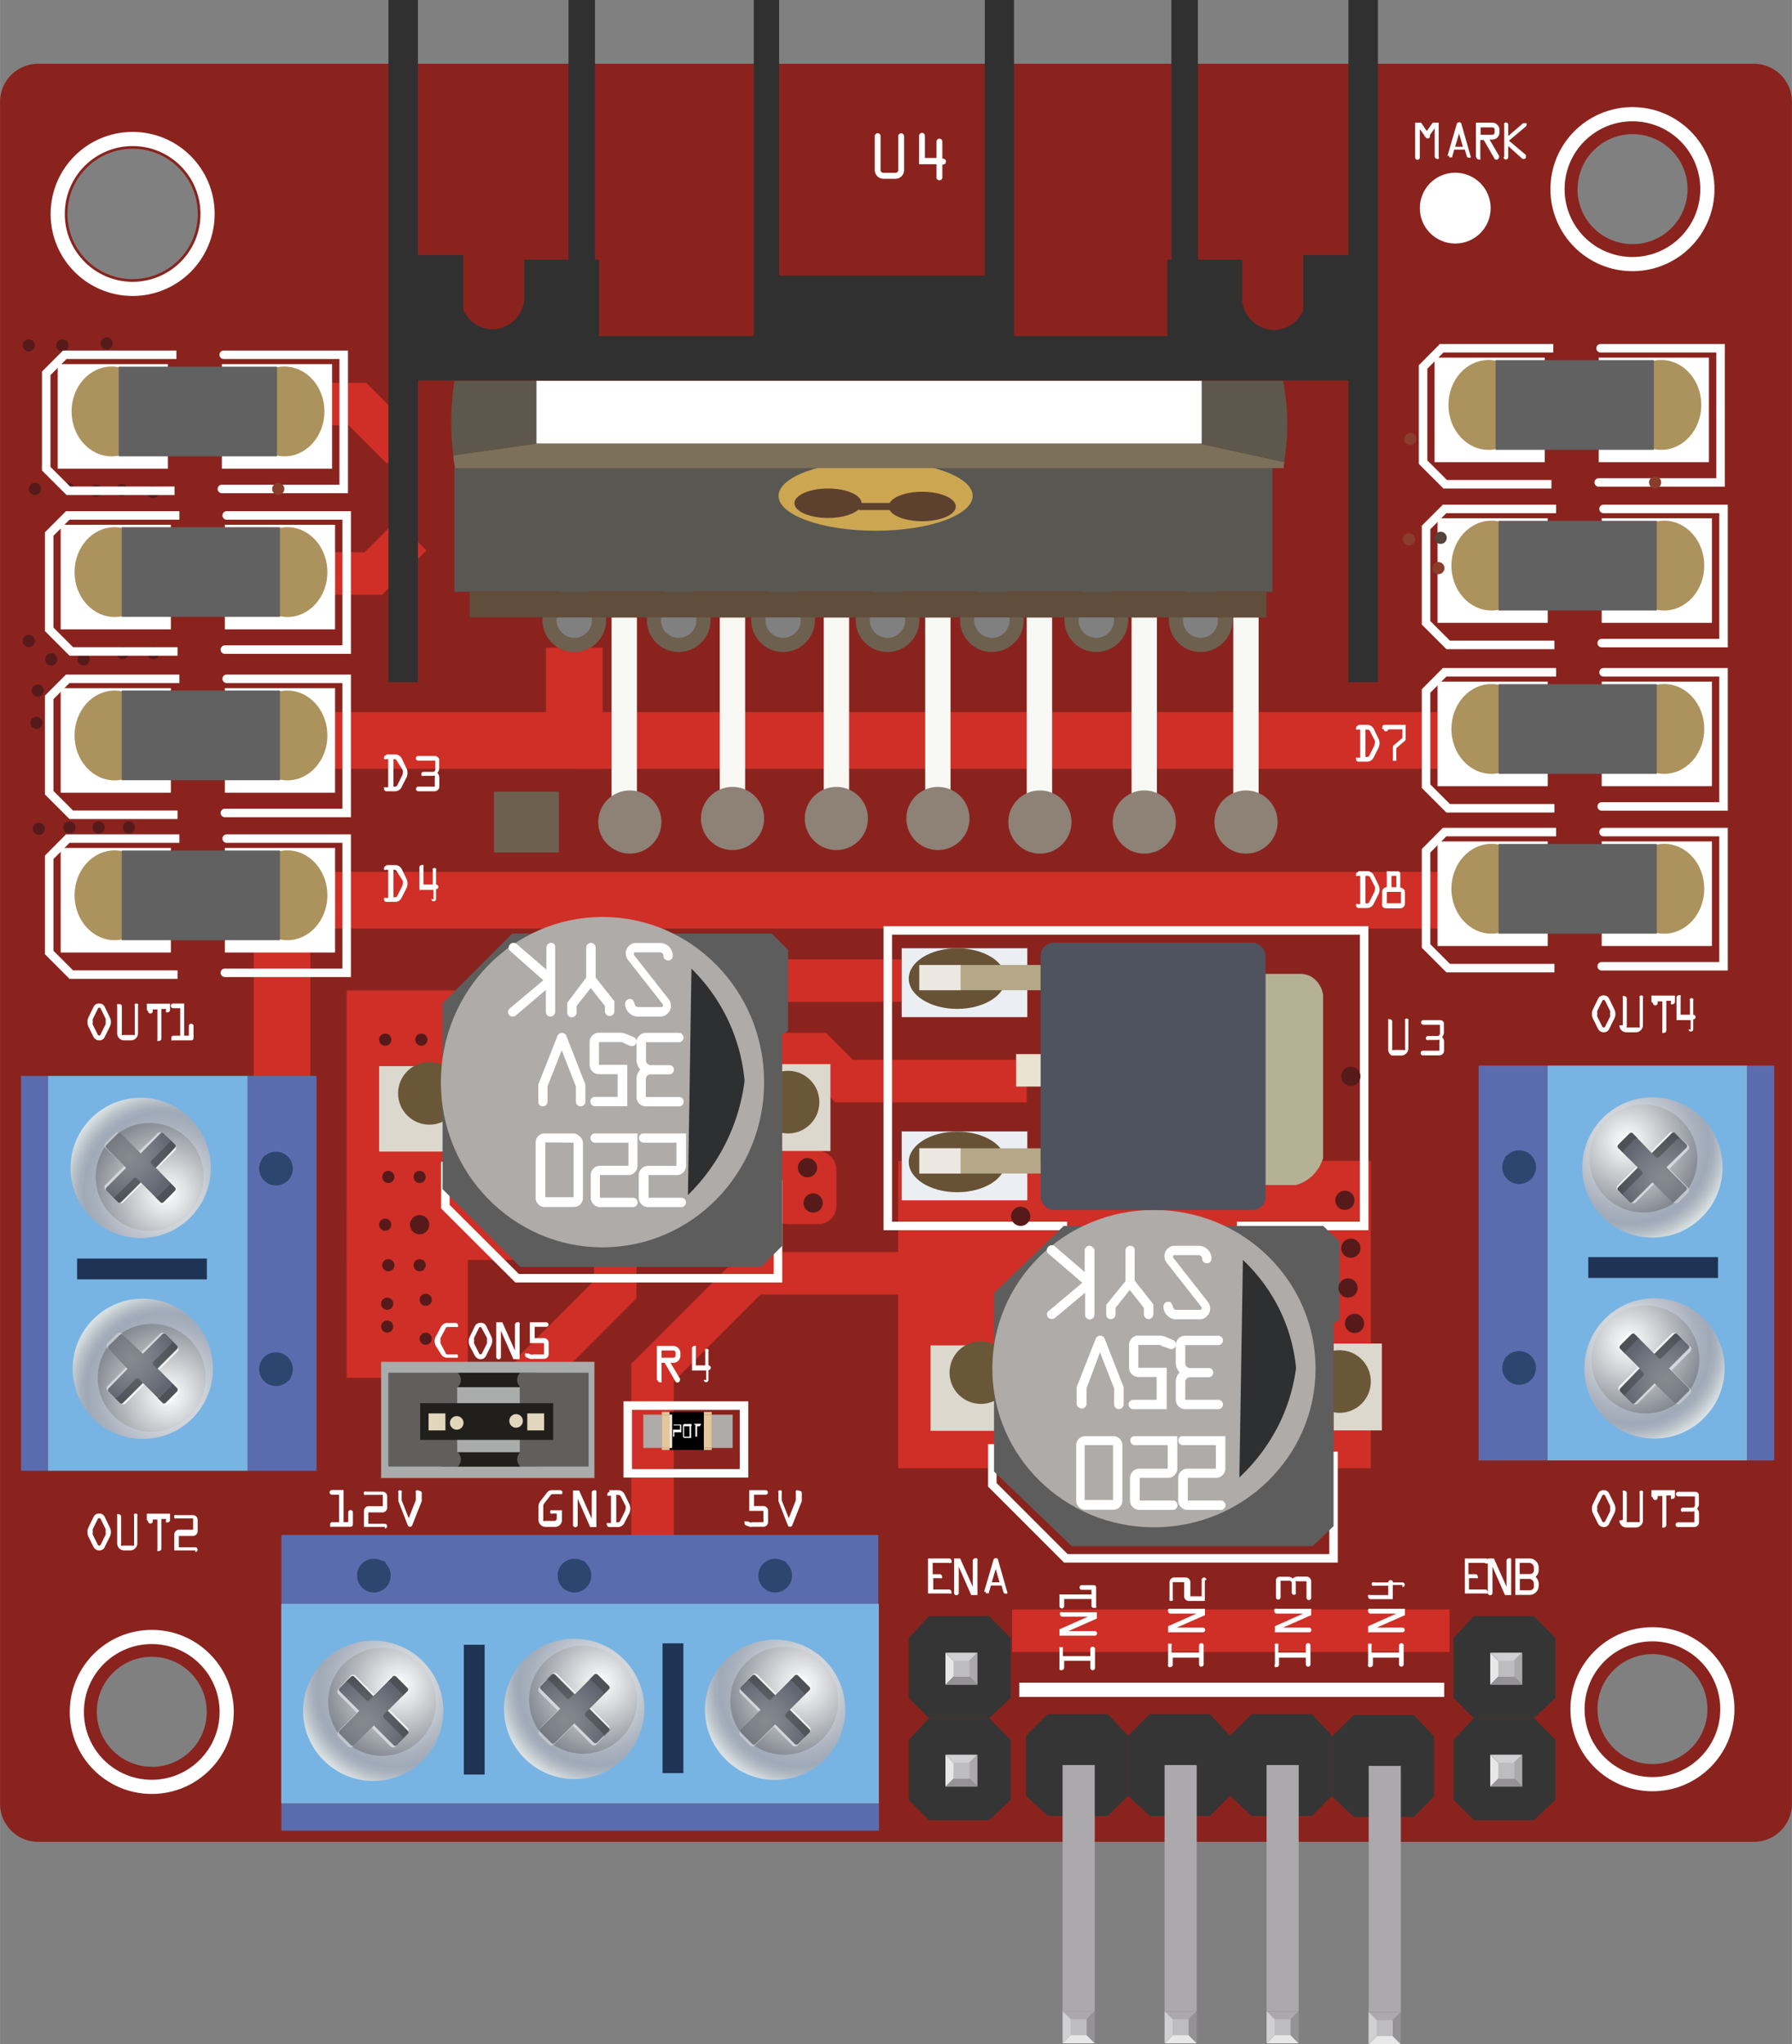 <?xml version="1.0" ?><svg height="50.9mm" viewBox="0 0 126.5 144.28" width="44.63mm" xmlns="http://www.w3.org/2000/svg" xmlns:xlink="http://www.w3.org/1999/xlink">
  <rect x="0" y="0" width="126.5" height="144.28" fill="#808080" stroke="none"/>
  <defs>
    <radialGradient cx="-288.6" cy="147.32" gradientTransform="translate(190.12 409.24) rotate(90)" gradientUnits="userSpaceOnUse" id="radial-gradient" r="7.11">
      <stop offset="0" stop-color="#fff"/>
      <stop offset="0.21" stop-color="#ebeced"/>
      <stop offset="0.21" stop-color="#ebeced"/>
      <stop offset="0.46" stop-color="#c2c8d0"/>
      <stop offset="0.66" stop-color="#a9b1be"/>
      <stop offset="0.78" stop-color="#a0a9b7"/>
      <stop offset="0.83" stop-color="#a6afbc"/>
      <stop offset="0.9" stop-color="#b9c1c9"/>
      <stop offset="0.96" stop-color="#cdd5d8"/>
      <stop offset="1" stop-color="#d8e0e4"/>
    </radialGradient>
    <radialGradient cx="-288.61" cy="146.95" gradientTransform="matrix(0, 1, -1, 0, 189.86, 408.6)" gradientUnits="userSpaceOnUse" id="radial-gradient-2" r="6.43">
      <stop offset="0" stop-color="#fff"/>
      <stop offset="0.6" stop-color="#a3a7ac"/>
      <stop offset="1" stop-color="#636972"/>
    </radialGradient>
    <linearGradient gradientTransform="translate(350.4 218.92) rotate(45)" gradientUnits="userSpaceOnUse" id="linear-gradient" x1="-288.63" x2="-288.63" y1="146.93" y2="152.62">
      <stop offset="0" stop-color="#fff"/>
      <stop offset="1" stop-color="#cacdd1"/>
    </linearGradient>
    <linearGradient id="linear-gradient-2" x1="-288.63" x2="-288.63" xlink:href="#linear-gradient" y1="148.6" y2="149.31"/>
    <radialGradient cx="-288.55" cy="150.65" gradientTransform="translate(350.4 218.92) rotate(45)" gradientUnits="userSpaceOnUse" id="radial-gradient-3" r="3.09">
      <stop offset="0" stop-color="#858a91"/>
      <stop offset="0.32" stop-color="#7e838b"/>
      <stop offset="0.8" stop-color="#6a6f79"/>
      <stop offset="1" stop-color="#60656f"/>
    </radialGradient>
    <radialGradient cx="-298.53" cy="157.46" gradientTransform="translate(186.07 419.31) rotate(90)" id="radial-gradient-4" r="7.11" xlink:href="#radial-gradient"/>
    <radialGradient cx="-298.54" cy="157.09" gradientTransform="translate(185.81 418.68) rotate(90)" id="radial-gradient-5" r="6.43" xlink:href="#radial-gradient-2"/>
    <linearGradient id="linear-gradient-3" x1="-298.56" x2="-298.56" xlink:href="#linear-gradient" y1="157.07" y2="162.76"/>
    <linearGradient id="linear-gradient-4" x1="-298.56" x2="-298.56" xlink:href="#linear-gradient" y1="158.74" y2="159.45"/>
    <radialGradient cx="-298.48" cy="160.79" id="radial-gradient-6" r="3.09" xlink:href="#radial-gradient-3"/>
    <radialGradient cx="-278.51" cy="137.34" gradientTransform="translate(194.33 399.22) rotate(90)" id="radial-gradient-7" r="7.11" xlink:href="#radial-gradient"/>
    <radialGradient cx="-278.52" cy="136.97" gradientTransform="translate(194.07 398.59) rotate(90)" id="radial-gradient-8" r="6.43" xlink:href="#radial-gradient-2"/>
    <linearGradient id="linear-gradient-5" x1="-278.55" x2="-278.55" xlink:href="#linear-gradient" y1="136.95" y2="142.64"/>
    <linearGradient id="linear-gradient-6" x1="-278.55" x2="-278.55" xlink:href="#linear-gradient" y1="138.62" y2="139.33"/>
    <radialGradient cx="-278.47" cy="140.67" id="radial-gradient-9" r="3.09" xlink:href="#radial-gradient-3"/>
    <radialGradient cx="-259.15" cy="9.98" gradientTransform="translate(-249.1 108.86) rotate(180)" id="radial-gradient-10" r="7.11" xlink:href="#radial-gradient"/>
    <radialGradient cx="-259.15" cy="9.61" gradientTransform="translate(-248.47 108.6) rotate(180)" id="radial-gradient-11" r="6.43" xlink:href="#radial-gradient-2"/>
    <linearGradient gradientTransform="translate(-164.53 288.54) rotate(135)" id="linear-gradient-7" x1="-259.18" x2="-259.18" xlink:href="#linear-gradient" y1="9.58" y2="15.28"/>
    <linearGradient gradientTransform="translate(-164.53 288.54) rotate(135)" id="linear-gradient-8" x1="-259.18" x2="-259.18" xlink:href="#linear-gradient" y1="11.26" y2="11.97"/>
    <radialGradient cx="-259.1" cy="13.3" gradientTransform="translate(-164.53 288.54) rotate(135)" id="radial-gradient-12" r="3.09" xlink:href="#radial-gradient-3"/>
    <radialGradient cx="-269.08" cy="20.12" gradientTransform="translate(-259.18 104.81) rotate(180)" id="radial-gradient-13" r="7.11" xlink:href="#radial-gradient"/>
    <radialGradient cx="-269.08" cy="19.74" gradientTransform="translate(-258.54 104.55) rotate(180)" id="radial-gradient-14" r="6.43" xlink:href="#radial-gradient-2"/>
    <linearGradient gradientTransform="translate(-164.53 288.54) rotate(135)" id="linear-gradient-9" x1="-269.11" x2="-269.11" xlink:href="#linear-gradient" y1="19.72" y2="25.41"/>
    <linearGradient gradientTransform="translate(-164.53 288.54) rotate(135)" id="linear-gradient-10" x1="-269.11" x2="-269.11" xlink:href="#linear-gradient" y1="21.4" y2="22.1"/>
    <radialGradient cx="-269.03" cy="23.44" gradientTransform="translate(-164.53 288.54) rotate(135)" id="radial-gradient-15" r="3.09" xlink:href="#radial-gradient-3"/>
    <radialGradient cx="-381.9" cy="-110.84" gradientTransform="translate(498.58 190.98)" id="radial-gradient-16" r="7.11" xlink:href="#radial-gradient"/>
    <radialGradient cx="-381.91" cy="-111.22" gradientTransform="translate(497.95 191.24)" id="radial-gradient-17" r="6.43" xlink:href="#radial-gradient-2"/>
    <linearGradient gradientTransform="translate(463.49 -110.89) rotate(-45)" id="linear-gradient-11" x1="-381.94" x2="-381.94" xlink:href="#linear-gradient" y1="-111.24" y2="-105.55"/>
    <linearGradient gradientTransform="translate(463.49 -110.89) rotate(-45)" id="linear-gradient-12" x1="-381.94" x2="-381.94" xlink:href="#linear-gradient" y1="-109.56" y2="-108.86"/>
    <radialGradient cx="-381.86" cy="-107.52" gradientTransform="translate(463.49 -110.89) rotate(-45)" id="radial-gradient-18" r="3.09" xlink:href="#radial-gradient-3"/>
    <radialGradient cx="-391.83" cy="-100.71" gradientTransform="translate(508.65 195.03)" id="radial-gradient-19" r="7.11" xlink:href="#radial-gradient"/>
    <radialGradient cx="-391.84" cy="-101.08" gradientTransform="translate(508.02 195.29)" id="radial-gradient-20" r="6.43" xlink:href="#radial-gradient-2"/>
    <linearGradient gradientTransform="translate(463.49 -110.89) rotate(-45)" id="linear-gradient-13" x1="-391.87" x2="-391.87" xlink:href="#linear-gradient" y1="-101.1" y2="-95.41"/>
    <linearGradient gradientTransform="translate(463.49 -110.89) rotate(-45)" id="linear-gradient-14" x1="-391.87" x2="-391.87" xlink:href="#linear-gradient" y1="-99.43" y2="-98.72"/>
    <radialGradient cx="-391.79" cy="-97.38" gradientTransform="translate(463.49 -110.89) rotate(-45)" id="radial-gradient-21" r="3.09" xlink:href="#radial-gradient-3"/>
  </defs>
  <title>L298N Motor Driver Board Module</title>
  <g style="isolation: isolate">
    <g data-name="Layer 7" id="Layer_7">
      <circle cx="115.24" cy="13.35" r="3.88" style="fill: none"/>
      <circle cx="9.36" cy="15.1" r="4.6" style="fill: none"/>
      <circle cx="10.71" cy="120.83" r="3.88" style="fill: none"/>
      <circle cx="116.65" cy="120.64" r="3.88" style="fill: none"/>
      <path d="M123.81,4.5H2.69A2.69,2.69,0,0,0,0,7.19V127.31A2.69,2.69,0,0,0,2.69,130H123.81a2.69,2.69,0,0,0,2.69-2.69V7.19A2.69,2.69,0,0,0,123.81,4.5ZM4.76,15.1a4.6,4.6,0,1,1,4.6,4.6A4.6,4.6,0,0,1,4.76,15.1Zm5.95,109.6a3.88,3.88,0,1,1,3.88-3.87A3.87,3.87,0,0,1,10.71,124.71ZM40.54,45.06a1.29,1.29,0,1,1,1.29-1.29A1.29,1.29,0,0,1,40.54,45.06Zm7.37,0a1.29,1.29,0,1,1,1.29-1.29A1.29,1.29,0,0,1,47.91,45.06Zm7.37,0a1.29,1.29,0,1,1,1.29-1.29A1.29,1.29,0,0,1,55.28,45.06Zm7.37,0a1.29,1.29,0,1,1,1.29-1.29A1.29,1.29,0,0,1,62.65,45.06Zm7.37,0a1.29,1.29,0,1,1,1.29-1.29A1.29,1.29,0,0,1,70,45.06Zm7.37,0a1.29,1.29,0,1,1,1.29-1.29A1.29,1.29,0,0,1,77.39,45.06Zm7.37,0A1.29,1.29,0,1,1,86,43.77,1.29,1.29,0,0,1,84.76,45.06Zm26.61-31.71a3.88,3.88,0,1,1,3.88,3.88A3.88,3.88,0,0,1,111.36,13.35Zm5.28,111.16a3.88,3.88,0,1,1,3.88-3.87A3.87,3.87,0,0,1,116.65,124.51Z" style="fill: #8a231e"/>
    </g>
    <g data-name="Layer 6" id="Layer_6">
      <polyline points="23.65 52.26 40.54 52.26 40.54 45.71" style="fill: none;stroke: #cf2f27;stroke-miterlimit: 10;stroke-width: 4px"/>
      <line style="fill: none;stroke: #cf2f27;stroke-miterlimit: 10;stroke-width: 4px" x1="40.54" x2="101.48" y1="52.26" y2="52.26"/>
      <line style="fill: none;stroke: #cf2f27;stroke-miterlimit: 10;stroke-width: 4px" x1="23.11" x2="101.97" y1="63.54" y2="63.54"/>
      <polyline points="43.43 88.33 43.43 91.02 37.95 96.51 37.95 97.61" style="fill: none;stroke: #cf2f27;stroke-miterlimit: 10;stroke-width: 3px"/>
      <polyline points="46.06 109.33 46.06 96.88 53.07 89.87 63.4 89.87" style="fill: none;stroke: #cf2f27;stroke-miterlimit: 10;stroke-width: 3px"/>
      <line style="fill: none;stroke: #cf2f27;stroke-miterlimit: 10;stroke-width: 4px" x1="19.91" x2="19.91" y1="66.5" y2="77.79"/>
      <polyline points="28.38 31.67 25.81 29.1 25.23 28.52 19.21 28.52" style="fill: none;stroke: #cf2f27;stroke-miterlimit: 10;stroke-width: 3px"/>
      <polyline points="29.04 37.79 26.35 40.48 25.29 40.48 24.47 40.48 22.42 40.48" style="fill: none;stroke: #cf2f27;stroke-miterlimit: 10;stroke-width: 3px"/>
      <polyline points="53.94 74.4 56.72 74.4 57.68 74.4 59.58 76.3 72.48 76.3" style="fill: none;stroke: #cf2f27;stroke-miterlimit: 10;stroke-width: 3px"/>
      <line style="fill: none;stroke: #cf2f27;stroke-miterlimit: 10;stroke-width: 3px" x1="54.92" x2="64.33" y1="69.21" y2="69.21"/>
      <line style="fill: none;stroke: #cf2f27;stroke-miterlimit: 10;stroke-width: 3px" x1="71.45" x2="102.33" y1="115.1" y2="115.1"/>
      <rect height="21.69" style="fill: #cf2f27" width="33.37" x="63.4" y="81.94"/>
      <rect height="19.03" style="fill: #cf2f27" width="29.47" x="24.47" y="69.9"/>
      <rect height="5.16" rx="1.26" ry="1.26" style="fill: #cf2f27" width="4.68" x="54.36" y="81.24"/>
      <rect height="11.85" style="fill: #cf2f27" width="8.55" x="24.47" y="85.4"/>
    </g>
    <g>
      <g data-name="Layer 2" id="Layer_2">
        <g>
          <rect height="14.1" style="fill: #78b4e3" transform="translate(81.9 240.5) rotate(180)" width="42.19" x="19.86" y="113.2"/>
          <rect height="9.16" style="fill: #1f3354" transform="translate(95.01 241.15) rotate(180)" width="1.47" x="46.77" y="116"/>
          <rect height="9.16" style="fill: #1f3354" transform="translate(66.95 241.33) rotate(180)" width="1.47" x="32.74" y="116.08"/>
          <rect height="1.91" style="fill: #5b6cae" width="42.19" x="19.86" y="127.3"/>
          <path d="M62,108.34H19.86v4.86H62Z" style="fill: #5b6cae"/>
          <g>
            <circle cx="40.53" cy="120.61" r="4.95" style="fill: url(#radial-gradient)" transform="translate(-73.41 63.99) rotate(-45)"/>
            <circle cx="41.17" cy="119.97" r="3.81" style="opacity: 0.8;mix-blend-mode: soft-light;fill: url(#radial-gradient-2)" transform="translate(-72.78 64.25) rotate(-45)"/>
            <g>
              <path d="M42.93,122.24l-1.5-1.5,1.5-1.5-1-1-1.5,1.5-1.5-1.5-.85.85a.25.25,0,0,0,0,.36l1.32,1.32-1.32,1.32a.25.25,0,0,0,0,.36l.67.67a.25.25,0,0,0,.36,0l1.32-1.32,1.32,1.32a.25.25,0,0,0,.36,0Z" style="opacity: 0.8;fill: url(#linear-gradient)"/>
              <path d="M38.1,119l1.5,1.5L38.1,122l1,1,1.5-1.5,1.5,1.5.85-.85a.25.25,0,0,0,0-.36l-1.32-1.32L43,119.19a.25.25,0,0,0,0-.36l-.67-.67a.25.25,0,0,0-.36,0l-1.32,1.32-1.32-1.32a.25.25,0,0,0-.36,0Z" style="fill: url(#linear-gradient-2)"/>
              <path d="M43,122l-1.39-1.39L43,119.22a.16.16,0,0,0,0-.22l-.81-.81a.16.16,0,0,0-.22,0l-1.39,1.39-1.39-1.39a.16.16,0,0,0-.22,0l-.81.81a.16.16,0,0,0,0,.22l1.39,1.39L38.12,122a.16.16,0,0,0,0,.22l.81.81a.16.16,0,0,0,.22,0l1.39-1.39L41.92,123a.16.16,0,0,0,.22,0l.81-.81A.16.16,0,0,0,43,122Z" style="fill: url(#radial-gradient-3)"/>
              <g>
                <path d="M38.75,118.59,40,119.86a.16.16,0,0,0,.23,0l.28-.28-1.39-1.39a.16.16,0,0,0-.22,0l-.4.4A.16.16,0,0,1,38.75,118.59Z" style="fill: #363b3c;opacity: 0.43"/>
                <path d="M41.75,118.59l.81.81a.16.16,0,0,1,0,.22l.4-.4a.16.16,0,0,0,0-.22l-.81-.81a.16.16,0,0,0-.22,0l-.4.4A.16.16,0,0,1,41.75,118.59Z" style="fill: #363b3c;opacity: 0.43"/>
                <path d="M43,122l-1.39-1.39-.28.28a.16.16,0,0,0,0,.23l1.27,1.27a.16.16,0,0,1,0,.22l.4-.4A.16.16,0,0,0,43,122Z" style="fill: #363b3c;opacity: 0.43"/>
              </g>
            </g>
          </g>
          <g>
            <circle cx="26.35" cy="120.75" r="4.95" style="fill: url(#radial-gradient-4)" transform="translate(-77.67 54) rotate(-45)"/>
            <circle cx="26.98" cy="120.12" r="3.81" style="opacity: 0.8;mix-blend-mode: soft-light;fill: url(#radial-gradient-5)" transform="translate(-77.04 54.26) rotate(-45)"/>
            <g>
              <path d="M28.74,122.38l-1.5-1.5,1.5-1.5-1-1-1.5,1.5-1.5-1.5-.85.85a.25.25,0,0,0,0,.36l1.32,1.32-1.32,1.32a.25.25,0,0,0,0,.36l.67.67a.25.25,0,0,0,.36,0l1.32-1.32,1.32,1.32a.25.25,0,0,0,.36,0Z" style="opacity: 0.8;fill: url(#linear-gradient-3)"/>
              <path d="M23.91,119.16l1.5,1.5-1.5,1.5,1,1,1.5-1.5,1.5,1.5.85-.85a.25.25,0,0,0,0-.36l-1.32-1.32,1.32-1.32a.25.25,0,0,0,0-.36l-.67-.67a.25.25,0,0,0-.36,0l-1.32,1.32-1.32-1.32a.25.25,0,0,0-.36,0Z" style="fill: url(#linear-gradient-4)"/>
              <path d="M28.76,122.14l-1.39-1.39,1.39-1.39a.16.16,0,0,0,0-.22l-.81-.81a.16.16,0,0,0-.22,0l-1.39,1.39L25,118.34a.16.16,0,0,0-.22,0l-.81.81a.16.16,0,0,0,0,.22l1.39,1.39-1.39,1.39a.16.16,0,0,0,0,.22l.81.81a.16.16,0,0,0,.22,0l1.39-1.39,1.39,1.39a.16.16,0,0,0,.22,0l.81-.81A.16.16,0,0,0,28.76,122.14Z" style="fill: url(#radial-gradient-6)"/>
              <g>
                <path d="M24.56,118.73,25.84,120a.16.16,0,0,0,.23,0l.28-.28L25,118.34a.16.16,0,0,0-.22,0l-.4.4A.16.16,0,0,1,24.56,118.73Z" style="fill: #363b3c;opacity: 0.43"/>
                <path d="M27.56,118.73l.81.81a.16.16,0,0,1,0,.22l.4-.4a.16.16,0,0,0,0-.22l-.81-.81a.16.16,0,0,0-.22,0l-.4.4A.16.16,0,0,1,27.56,118.73Z" style="fill: #363b3c;opacity: 0.43"/>
                <path d="M28.76,122.14l-1.39-1.39-.28.28a.16.16,0,0,0,0,.23l1.27,1.27a.16.16,0,0,1,0,.22l.4-.4A.16.16,0,0,0,28.76,122.14Z" style="fill: #363b3c;opacity: 0.43"/>
              </g>
            </g>
          </g>
          <g>
            <circle cx="54.72" cy="120.68" r="4.95" style="fill: url(#radial-gradient-7)" transform="translate(-69.31 74.04) rotate(-45)"/>
            <circle cx="55.36" cy="120.05" r="3.81" style="opacity: 0.8;mix-blend-mode: soft-light;fill: url(#radial-gradient-8)" transform="translate(-68.67 74.3) rotate(-45)"/>
            <g>
              <path d="M57.12,122.31l-1.5-1.5,1.5-1.5-1-1-1.5,1.5-1.5-1.5-.85.85a.25.25,0,0,0,0,.36l1.32,1.32-1.32,1.32a.25.25,0,0,0,0,.36l.67.67a.25.25,0,0,0,.36,0l1.32-1.32,1.32,1.32a.25.25,0,0,0,.36,0Z" style="opacity: 0.8;fill: url(#linear-gradient-5)"/>
              <path d="M52.29,119.09l1.5,1.5-1.5,1.5,1,1,1.5-1.5,1.5,1.5.85-.85a.25.25,0,0,0,0-.36l-1.32-1.32,1.32-1.32a.25.25,0,0,0,0-.36l-.67-.67a.25.25,0,0,0-.36,0l-1.32,1.32-1.32-1.32a.25.25,0,0,0-.36,0Z" style="fill: url(#linear-gradient-6)"/>
              <path d="M57.14,122.07l-1.39-1.39,1.39-1.39a.16.16,0,0,0,0-.22l-.81-.81a.16.16,0,0,0-.22,0l-1.39,1.39-1.39-1.39a.16.16,0,0,0-.22,0l-.81.81a.16.16,0,0,0,0,.22l1.39,1.39-1.39,1.39a.16.16,0,0,0,0,.22l.81.81a.16.16,0,0,0,.22,0l1.39-1.39,1.39,1.39a.16.16,0,0,0,.22,0l.81-.81A.16.16,0,0,0,57.14,122.07Z" style="fill: url(#radial-gradient-9)"/>
              <g>
                <path d="M52.94,118.66l1.27,1.27a.16.16,0,0,0,.23,0l.28-.28-1.39-1.39a.16.16,0,0,0-.22,0l-.4.4A.16.16,0,0,1,52.94,118.66Z" style="fill: #363b3c;opacity: 0.43"/>
                <path d="M55.93,118.66l.81.81a.16.16,0,0,1,0,.22l.4-.4a.16.16,0,0,0,0-.22l-.81-.81a.16.16,0,0,0-.22,0l-.4.4A.16.16,0,0,1,55.93,118.66Z" style="fill: #363b3c;opacity: 0.43"/>
                <path d="M57.14,122.07l-1.39-1.39-.28.28a.16.16,0,0,0,0,.23l1.27,1.27a.16.16,0,0,1,0,.22l.4-.4A.16.16,0,0,0,57.14,122.07Z" style="fill: #363b3c;opacity: 0.43"/>
              </g>
            </g>
          </g>
          <g>
            <circle cx="54.72" cy="111.21" r="1.19" style="fill: #2c466f"/>
            <path d="M55.29,110.17l.07,0a.79.79,0,0,1,.18.14l-1.48,1.86-.13-.1-.1-.09Z" style="fill: #2c466f"/>
          </g>
          <g>
            <circle cx="40.55" cy="111.21" r="1.19" style="fill: #2c466f"/>
            <path d="M41.12,110.17l.07,0a.79.79,0,0,1,.18.14L39.9,112.2l-.13-.1-.1-.09Z" style="fill: #2c466f"/>
          </g>
          <g>
            <circle cx="26.39" cy="111.21" r="1.19" style="fill: #2c466f"/>
            <path d="M27,110.17l.07,0a.79.79,0,0,1,.18.14l-1.48,1.86-.13-.1-.1-.09Z" style="fill: #2c466f"/>
          </g>
        </g>
        <g>
          <rect height="14.1" style="fill: #78b4e3" transform="translate(-79.44 100.31) rotate(-90)" width="27.87" x="-3.5" y="82.83"/>
          <rect height="9.16" style="fill: #1f3354" transform="translate(-79.54 99.58) rotate(-90)" width="1.47" x="9.28" y="84.98"/>
          <rect height="27.87" style="fill: #5b6cae" width="1.91" x="1.48" y="75.94"/>
          <path d="M22.34,103.81V75.94H17.48v27.87Z" style="fill: #5b6cae"/>
          <g>
            <circle cx="10.08" cy="96.62" r="4.95" style="fill: url(#radial-gradient-10)" transform="translate(-65.37 35.42) rotate(-45)"/>
            <circle cx="10.71" cy="97.25" r="3.81" style="opacity: 0.8;mix-blend-mode: soft-light;fill: url(#radial-gradient-11)" transform="translate(-65.63 36.06) rotate(-45)"/>
            <g>
              <path d="M8.44,99l1.5-1.5,1.5,1.5,1-1L11,96.49l1.5-1.5-.85-.85a.25.25,0,0,0-.36,0L9.94,95.46,8.62,94.14a.25.25,0,0,0-.36,0l-.67.67a.25.25,0,0,0,0,.36l1.32,1.32L7.6,97.81a.25.25,0,0,0,0,.36Z" style="opacity: 0.8;fill: url(#linear-gradient-7)"/>
              <path d="M11.67,94.19l-1.5,1.5-1.5-1.5-1,1,1.5,1.5-1.5,1.5.85.85a.25.25,0,0,0,.36,0l1.32-1.32,1.32,1.32a.25.25,0,0,0,.36,0l.67-.67a.25.25,0,0,0,0-.36L11.2,96.72l1.32-1.32a.25.25,0,0,0,0-.36Z" style="fill: url(#linear-gradient-8)"/>
              <path d="M8.69,99l1.39-1.39L11.47,99a.16.16,0,0,0,.22,0l.81-.81a.16.16,0,0,0,0-.22l-1.39-1.39,1.39-1.39a.16.16,0,0,0,0-.22l-.81-.81a.16.16,0,0,0-.22,0l-1.39,1.39L8.69,94.21a.16.16,0,0,0-.22,0L7.66,95a.16.16,0,0,0,0,.22L9,96.62,7.66,98a.16.16,0,0,0,0,.22l.81.81A.16.16,0,0,0,8.69,99Z" style="fill: url(#radial-gradient-12)"/>
              <g>
                <path d="M12.1,94.84l-1.27,1.27a.16.16,0,0,0,0,.23l.28.28,1.39-1.39a.16.16,0,0,0,0-.22l-.4-.4A.16.16,0,0,1,12.1,94.84Z" style="fill: #363b3c;opacity: 0.43"/>
                <path d="M12.1,97.83l-.81.81a.16.16,0,0,1-.22,0l.4.4a.16.16,0,0,0,.22,0l.81-.81a.16.16,0,0,0,0-.22l-.4-.4A.16.16,0,0,1,12.1,97.83Z" style="fill: #363b3c;opacity: 0.43"/>
                <path d="M8.69,99l1.39-1.39-.28-.28a.16.16,0,0,0-.23,0L8.29,98.64a.16.16,0,0,1-.22,0l.4.4A.16.16,0,0,0,8.69,99Z" style="fill: #363b3c;opacity: 0.43"/>
              </g>
            </g>
          </g>
          <g>
            <circle cx="9.93" cy="82.43" r="4.95" style="fill: url(#radial-gradient-13)" transform="translate(-55.38 31.17) rotate(-45)"/>
            <circle cx="10.56" cy="83.07" r="3.81" style="opacity: 0.8;mix-blend-mode: soft-light;fill: url(#radial-gradient-14)" transform="translate(-55.64 31.8) rotate(-45)"/>
            <g>
              <path d="M8.3,84.83l1.5-1.5,1.5,1.5,1-1-1.5-1.5,1.5-1.5L11.47,80a.25.25,0,0,0-.36,0L9.8,81.27,8.48,80a.25.25,0,0,0-.36,0l-.67.67a.25.25,0,0,0,0,.36L8.77,82.3,7.45,83.62a.25.25,0,0,0,0,.36Z" style="opacity: 0.8;fill: url(#linear-gradient-9)"/>
              <path d="M11.52,80,10,81.5,8.53,80l-1,1L9,82.53,7.5,84l.85.85a.25.25,0,0,0,.36,0L10,83.56l1.32,1.32a.25.25,0,0,0,.36,0l.67-.67a.25.25,0,0,0,0-.36l-1.32-1.32,1.32-1.32a.25.25,0,0,0,0-.36Z" style="fill: url(#linear-gradient-10)"/>
              <path d="M8.54,84.85l1.39-1.39,1.39,1.39a.16.16,0,0,0,.22,0l.81-.81a.16.16,0,0,0,0-.22L11,82.43,12.35,81a.16.16,0,0,0,0-.22L11.54,80a.16.16,0,0,0-.22,0L9.93,81.41,8.54,80a.16.16,0,0,0-.22,0l-.81.81a.16.16,0,0,0,0,.22L8.9,82.43,7.51,83.82a.16.16,0,0,0,0,.22l.81.81A.16.16,0,0,0,8.54,84.85Z" style="fill: url(#radial-gradient-15)"/>
              <g>
                <path d="M11.95,80.65l-1.27,1.27a.16.16,0,0,0,0,.23l.28.28L12.35,81a.16.16,0,0,0,0-.22l-.4-.4A.16.16,0,0,1,11.95,80.65Z" style="fill: #363b3c;opacity: 0.43"/>
                <path d="M11.95,83.65l-.81.81a.16.16,0,0,1-.22,0l.4.4a.16.16,0,0,0,.22,0l.81-.81a.16.16,0,0,0,0-.22l-.4-.4A.16.16,0,0,1,11.95,83.65Z" style="fill: #363b3c;opacity: 0.43"/>
                <path d="M8.54,84.85l1.39-1.39-.28-.28a.16.16,0,0,0-.23,0L8.15,84.45a.16.16,0,0,1-.22,0l.4.4A.16.16,0,0,0,8.54,84.85Z" style="fill: #363b3c;opacity: 0.43"/>
              </g>
            </g>
          </g>
          <g>
            <circle cx="19.48" cy="96.64" r="1.19" style="fill: #2c466f"/>
            <path d="M20.51,97.21l0,.07a.79.79,0,0,1-.14.18L18.48,96l.1-.13.09-.1Z" style="fill: #2c466f"/>
          </g>
          <g>
            <circle cx="19.48" cy="82.48" r="1.19" style="fill: #2c466f"/>
            <path d="M20.51,83l0,.07a.79.79,0,0,1-.14.18l-1.86-1.48.1-.13.09-.1Z" style="fill: #2c466f"/>
          </g>
        </g>
        <g>
          <rect height="14.1" style="fill: #78b4e3" transform="translate(205.43 -27.14) rotate(90)" width="27.87" x="102.35" y="82.09"/>
          <rect height="9.16" style="fill: #1f3354" transform="translate(206.16 -27.24) rotate(90)" width="1.47" x="115.97" y="84.88"/>
          <rect height="27.87" style="fill: #5b6cae" width="1.91" x="123.34" y="75.21"/>
          <path d="M104.38,75.21v27.87h4.86V75.21Z" style="fill: #5b6cae"/>
          <g>
            <circle cx="116.65" cy="82.4" r="4.95" style="fill: url(#radial-gradient-16)" transform="translate(-24.1 106.62) rotate(-45)"/>
            <circle cx="116.01" cy="81.77" r="3.81" style="opacity: 0.8;mix-blend-mode: soft-light;fill: url(#radial-gradient-17)" transform="translate(-23.84 105.98) rotate(-45)"/>
            <g>
              <path d="M118.28,80l-1.5,1.5-1.5-1.5-1,1,1.5,1.5-1.5,1.5.85.85a.25.25,0,0,0,.36,0l1.32-1.32,1.32,1.32a.25.25,0,0,0,.36,0l.67-.67a.25.25,0,0,0,0-.36l-1.32-1.32,1.32-1.32a.25.25,0,0,0,0-.36Z" style="opacity: 0.8;fill: url(#linear-gradient-11)"/>
              <path d="M115.05,84.83l1.5-1.5,1.5,1.5,1-1-1.5-1.5,1.5-1.5-.85-.85a.25.25,0,0,0-.36,0l-1.32,1.32L115.23,80a.25.25,0,0,0-.36,0l-.67.67a.25.25,0,0,0,0,.36l1.32,1.32-1.32,1.32a.25.25,0,0,0,0,.36Z" style="fill: url(#linear-gradient-12)"/>
              <path d="M118,80l-1.39,1.39L115.26,80a.16.16,0,0,0-.22,0l-.81.81a.16.16,0,0,0,0,.22l1.39,1.39-1.39,1.39a.16.16,0,0,0,0,.22l.81.81a.16.16,0,0,0,.22,0l1.39-1.39L118,84.81a.16.16,0,0,0,.22,0l.81-.81a.16.16,0,0,0,0-.22l-1.39-1.39L119.06,81a.16.16,0,0,0,0-.22l-.81-.81A.16.16,0,0,0,118,80Z" style="fill: url(#radial-gradient-18)"/>
              <g>
                <path d="M114.63,84.18l1.27-1.27a.16.16,0,0,0,0-.23l-.28-.28-1.39,1.39a.16.16,0,0,0,0,.22l.4.4A.16.16,0,0,1,114.63,84.18Z" style="fill: #363b3c;opacity: 0.43"/>
                <path d="M114.63,81.19l.81-.81a.16.16,0,0,1,.22,0l-.4-.4a.16.16,0,0,0-.22,0l-.81.81a.16.16,0,0,0,0,.22l.4.4A.16.16,0,0,1,114.63,81.19Z" style="fill: #363b3c;opacity: 0.43"/>
                <path d="M118,80l-1.39,1.39.28.28a.16.16,0,0,0,.23,0l1.27-1.27a.16.16,0,0,1,.22,0l-.4-.4A.16.16,0,0,0,118,80Z" style="fill: #363b3c;opacity: 0.43"/>
              </g>
            </g>
          </g>
          <g>
            <circle cx="116.79" cy="96.59" r="4.95" style="fill: url(#radial-gradient-19)" transform="translate(-34.09 110.87) rotate(-45)"/>
            <circle cx="116.16" cy="95.95" r="3.81" style="opacity: 0.8;mix-blend-mode: soft-light;fill: url(#radial-gradient-20)" transform="translate(-33.83 110.24) rotate(-45)"/>
            <g>
              <path d="M118.42,94.19l-1.5,1.5-1.5-1.5-1,1,1.5,1.5-1.5,1.5.85.85a.25.25,0,0,0,.36,0l1.32-1.32,1.32,1.32a.25.25,0,0,0,.36,0l.67-.67a.25.25,0,0,0,0-.36L118,96.72l1.32-1.32a.25.25,0,0,0,0-.36Z" style="opacity: 0.8;fill: url(#linear-gradient-13)"/>
              <path d="M115.2,99l1.5-1.5,1.5,1.5,1-1-1.5-1.5,1.5-1.5-.85-.85a.25.25,0,0,0-.36,0l-1.32,1.32-1.32-1.32a.25.25,0,0,0-.36,0l-.67.67a.25.25,0,0,0,0,.36l1.32,1.32-1.32,1.32a.25.25,0,0,0,0,.36Z" style="fill: url(#linear-gradient-14)"/>
              <path d="M118.18,94.17l-1.39,1.39-1.39-1.39a.16.16,0,0,0-.22,0l-.81.81a.16.16,0,0,0,0,.22l1.39,1.39L114.38,98a.16.16,0,0,0,0,.22l.81.81a.16.16,0,0,0,.22,0l1.39-1.39L118.18,99a.16.16,0,0,0,.22,0l.81-.81a.16.16,0,0,0,0-.22l-1.39-1.39,1.39-1.39a.16.16,0,0,0,0-.22l-.81-.81A.16.16,0,0,0,118.18,94.17Z" style="fill: url(#radial-gradient-21)"/>
              <g>
                <path d="M114.77,98.37,116,97.1a.16.16,0,0,0,0-.23l-.28-.28L114.38,98a.16.16,0,0,0,0,.22l.4.4A.16.16,0,0,1,114.77,98.37Z" style="fill: #363b3c;opacity: 0.43"/>
                <path d="M114.77,95.37l.81-.81a.16.16,0,0,1,.22,0l-.4-.4a.16.16,0,0,0-.22,0l-.81.81a.16.16,0,0,0,0,.22l.4.4A.16.16,0,0,1,114.77,95.37Z" style="fill: #363b3c;opacity: 0.43"/>
                <path d="M118.18,94.17l-1.39,1.39.28.28a.16.16,0,0,0,.23,0l1.27-1.27a.16.16,0,0,1,.22,0l-.4-.4A.16.16,0,0,0,118.18,94.17Z" style="fill: #363b3c;opacity: 0.43"/>
              </g>
            </g>
          </g>
          <g>
            <circle cx="107.24" cy="82.38" r="1.19" style="fill: #2c466f"/>
            <path d="M106.21,81.81l0-.07a.79.79,0,0,1,.14-.18L108.24,83l-.1.13-.09.1Z" style="fill: #2c466f"/>
          </g>
          <g>
            <circle cx="107.24" cy="96.55" r="1.19" style="fill: #2c466f"/>
            <path d="M106.21,96l0-.07a.79.79,0,0,1,.14-.18l1.86,1.48-.1.13-.09.1Z" style="fill: #2c466f"/>
          </g>
        </g>
      </g>
    </g>
    <g data-name="Layer 5" id="Layer_5">
      <rect height="8.2" style="fill: #a9acab" width="15.06" x="26.9" y="96.12"/>
      <rect height="1.02" style="fill: #211f1b" width="4.45" x="32.27" y="96.89"/>
      <rect height="1.02" style="fill: #211f1b" width="4.45" x="32.27" y="102.5"/>
      <polyline points="70.05 101.93 70.05 104.8 75.24 109.99 94.14 109.99 94.14 102.46" style="fill: none;stroke: #fff;stroke-miterlimit: 10;stroke-width: 0.6px"/>
      <polyline points="75.33 86.53 62.67 86.53 62.67 65.67 96.3 65.67 96.3 86.53 87.32 86.53" style="fill: none;stroke: #fff;stroke-miterlimit: 10;stroke-width: 0.6px"/>
      <polyline points="31.44 82 31.44 85.17 36.5 90.22 54.92 90.22 54.92 83.3" style="fill: none;stroke: #fff;stroke-miterlimit: 10;stroke-width: 0.6px"/>
      <path d="M89.18,68.74H91.9a1.62,1.62,0,0,1,.72.23,1.82,1.82,0,0,1,.78,1.27v11.5a2.8,2.8,0,0,1-1.9,1.9H89.18Z" style="fill: #b4b194"/>
      <rect height="2.29" style="fill: #eae3d2" width="2.42" x="71.73" y="74.4"/>
      <rect height="6.13" style="fill: #dcd8cd" width="3.41" x="55.21" y="75.11"/>
      <rect height="6.03" style="fill: #dcd8cd" width="4.97" x="26.76" y="75.25"/>
      <circle cx="30.31" cy="77.17" r="2.21" style="fill: #695737"/>
      <circle cx="55.63" cy="77.79" r="2.21" style="fill: #695737"/>
      <polygon points="54.48 65.89 47.52 65.89 47.53 65.9 47.52 65.89 36.16 65.89 31.24 70.81 31.24 83.93 36.73 89.42 53.73 89.42 55.21 87.94 55.21 72.97 55.39 72.97 55.63 72.73 55.63 67.04 54.48 65.89" style="fill: #5d5d5e"/>
      <rect height="7.38" style="fill: #fff" width="7.78" x="101.27" y="25.24"/>
      <rect height="7.38" style="fill: #fff" width="7.78" x="112.86" y="25.24"/>
      <ellipse cx="105.08" cy="28.58" rx="2.83" ry="3.17" style="fill: #ac925d"/>
      <ellipse cx="117.27" cy="28.58" rx="2.83" ry="3.17" style="fill: #ac925d"/>
      <rect height="12.88" style="fill: #f8f8f4" width="1.79" x="43.17" y="43.58"/>
      <rect height="12.88" style="fill: #f8f8f4" width="1.79" x="50.81" y="43.58"/>
      <rect height="12.88" style="fill: #f8f8f4" width="1.79" x="58.15" y="43.58"/>
      <rect height="12.88" style="fill: #f8f8f4" width="1.79" x="65.31" y="43.58"/>
      <rect height="12.88" style="fill: #f8f8f4" width="1.79" x="72.48" y="43.58"/>
      <rect height="12.88" style="fill: #f8f8f4" width="1.79" x="79.88" y="43.58"/>
      <rect height="12.88" style="fill: #f8f8f4" width="1.79" x="87.06" y="43.58"/>
      <circle cx="40.54" cy="43.77" r="1.75" style="fill: none;stroke: #6d604f;stroke-miterlimit: 10"/>
      <circle cx="47.91" cy="43.77" r="1.75" style="fill: none;stroke: #6d604f;stroke-miterlimit: 10"/>
      <circle cx="55.28" cy="43.77" r="1.75" style="fill: none;stroke: #6d604f;stroke-miterlimit: 10"/>
      <circle cx="62.65" cy="43.77" r="1.75" style="fill: none;stroke: #6d604f;stroke-miterlimit: 10"/>
      <circle cx="70.02" cy="43.77" r="1.75" style="fill: none;stroke: #6d604f;stroke-miterlimit: 10"/>
      <circle cx="77.39" cy="43.77" r="1.75" style="fill: none;stroke: #6d604f;stroke-miterlimit: 10"/>
      <circle cx="84.76" cy="43.77" r="1.75" style="fill: none;stroke: #6d604f;stroke-miterlimit: 10"/>
      <rect height="8.73" style="fill: #595752" width="57.75" x="32.08" y="33.04"/>
      <ellipse cx="61.81" cy="35" rx="6.85" ry="2.46" style="fill: #cda652"/>
      <path d="M38,31.29l-6,.85c0,.32.08.62.12.9h58.5c0-.13,0-.28.07-.42l-6.07-1.33Z" style="fill: #7c705a"/>
      <path d="M90.58,26.88H32.08A18.95,18.95,0,0,0,32,32.14l6-.85H84.58l6.07,1.33a16.34,16.34,0,0,0-.07-5.74Z" style="fill: #5d584b"/>
      <rect height="4.42" style="fill: #fff" width="46.96" x="37.87" y="26.88"/>
      <ellipse cx="58.45" cy="35.52" rx="2.37" ry="1.04" style="fill: #5e402f"/>
      <ellipse cx="65.1" cy="35.75" rx="2.37" ry="1.04" style="fill: #5e402f"/>
      <rect height="0.5" style="fill: #5e402f" width="2.69" x="60.6" y="35.5"/>
      <rect height="1.81" style="fill: #604d3b" width="56.25" x="33.15" y="41.77"/>
      <rect height="4.29" style="fill: #6d604f" width="4.58" x="34.87" y="55.88"/>
      <circle cx="44.46" cy="58.02" r="2.23" style="fill: #8e8176"/>
      <circle cx="51.71" cy="57.77" r="2.23" style="fill: #8e8176"/>
      <circle cx="59.04" cy="57.77" r="2.23" style="fill: #8e8176"/>
      <circle cx="66.21" cy="57.77" r="2.23" style="fill: #8e8176"/>
      <circle cx="73.41" cy="58.02" r="2.23" style="fill: #8e8176"/>
      <circle cx="80.78" cy="58.02" r="2.23" style="fill: #8e8176"/>
      <circle cx="87.96" cy="58.02" r="2.23" style="fill: #8e8176"/>
      <path d="M95.19,0V18H92V21.9a2.29,2.29,0,0,1-2.12,1.39,2.32,2.32,0,0,1-2.19-2V18.33H84.56V0H82.69V18.33H82.4v5.39H71.58V0H69.52V19.45H55V0H53.21V23.72H42.29V18.33H42V0H40.13V18.33H37v2.91a2.32,2.32,0,0,1-2.19,2,2.29,2.29,0,0,1-2.12-1.39V18H29.5V0H27.42V48.15H29.5V26.85H95.19v21.3h2.08V0Z" style="fill: #303030"/>
      <rect height="6.33" style="fill: #606160" width="11.17" x="105.58" y="25.42"/>
      <polyline points="109.65 24.58 101.77 24.58 100.46 25.9 100.46 32.62 102.02 34.18 109.52 34.18" style="fill: none;stroke: #fff;stroke-miterlimit: 10;stroke-width: 0.6px"/>
      <polyline points="112.86 34.05 121.46 34.05 121.46 24.58 112.99 24.58" style="fill: none;stroke: #fff;stroke-linecap: round;stroke-miterlimit: 10;stroke-width: 0.6px"/>
      <rect height="7.38" style="fill: #fff" width="7.78" x="101.48" y="36.58"/>
      <rect height="7.38" style="fill: #fff" width="7.78" x="113.07" y="36.58"/>
      <ellipse cx="105.29" cy="39.92" rx="2.83" ry="3.17" style="fill: #ac925d"/>
      <ellipse cx="117.48" cy="39.92" rx="2.83" ry="3.17" style="fill: #ac925d"/>
      <rect height="6.33" style="fill: #606160" width="11.17" x="105.79" y="36.76"/>
      <polyline points="109.85 35.92 101.98 35.92 100.67 37.23 100.67 43.96 102.23 45.52 109.73 45.52" style="fill: none;stroke: #fff;stroke-miterlimit: 10;stroke-width: 0.6px"/>
      <polyline points="113.07 45.39 121.67 45.39 121.67 35.92 113.2 35.92" style="fill: none;stroke: #fff;stroke-linecap: round;stroke-miterlimit: 10;stroke-width: 0.6px"/>
      <rect height="7.38" style="fill: #fff" width="7.78" x="101.48" y="48.11"/>
      <rect height="7.38" style="fill: #fff" width="7.78" x="113.07" y="48.11"/>
      <ellipse cx="105.29" cy="51.45" rx="2.83" ry="3.17" style="fill: #ac925d"/>
      <ellipse cx="117.48" cy="51.45" rx="2.83" ry="3.17" style="fill: #ac925d"/>
      <rect height="6.33" style="fill: #606160" width="11.17" x="105.79" y="48.29"/>
      <polyline points="109.85 47.45 101.98 47.45 100.67 48.77 100.67 55.49 102.23 57.05 109.73 57.05" style="fill: none;stroke: #fff;stroke-miterlimit: 10;stroke-width: 0.6px"/>
      <polyline points="113.07 56.92 121.67 56.92 121.67 47.45 113.2 47.45" style="fill: none;stroke: #fff;stroke-linecap: round;stroke-miterlimit: 10;stroke-width: 0.6px"/>
      <rect height="7.38" style="fill: #fff" width="7.78" x="101.48" y="59.39"/>
      <rect height="7.38" style="fill: #fff" width="7.78" x="113.07" y="59.39"/>
      <ellipse cx="105.29" cy="62.73" rx="2.83" ry="3.17" style="fill: #ac925d"/>
      <ellipse cx="117.48" cy="62.73" rx="2.83" ry="3.17" style="fill: #ac925d"/>
      <rect height="6.33" style="fill: #606160" width="11.17" x="105.79" y="59.57"/>
      <polyline points="109.85 58.73 101.98 58.73 100.67 60.05 100.67 66.77 102.23 68.33 109.73 68.33" style="fill: none;stroke: #fff;stroke-miterlimit: 10;stroke-width: 0.6px"/>
      <polyline points="113.07 68.2 121.67 68.2 121.67 58.73 113.2 58.73" style="fill: none;stroke: #fff;stroke-linecap: round;stroke-miterlimit: 10;stroke-width: 0.6px"/>
      <circle cx="99.56" cy="30.98" r="0.43" style="fill: #893e2b"/>
      <circle cx="99.46" cy="38.06" r="0.43" style="fill: #893e2b"/>
      <circle cx="101.7" cy="37.96" r="0.43" style="fill: #534338"/>
      <circle cx="101.54" cy="40.1" r="0.43" style="fill: #893e2b"/>
      <circle cx="116.84" cy="34.05" r="0.43" style="fill: #893e2b"/>
      <rect height="7.38" style="fill: #fff" width="7.78" x="4.07" y="25.7"/>
      <rect height="7.38" style="fill: #fff" width="7.78" x="15.66" y="25.7"/>
      <ellipse cx="7.88" cy="29.04" rx="2.83" ry="3.17" style="fill: #ac925d"/>
      <ellipse cx="20.07" cy="29.04" rx="2.83" ry="3.17" style="fill: #ac925d"/>
      <rect height="6.33" style="fill: #606160" width="11.17" x="8.38" y="25.88"/>
      <polyline points="15.66 34.51 24.26 34.51 24.26 25.04 15.79 25.04" style="fill: none;stroke: #fff;stroke-linecap: round;stroke-miterlimit: 10;stroke-width: 0.6px"/>
      <rect height="7.38" style="fill: #fff" width="7.78" x="4.28" y="37.04"/>
      <rect height="7.38" style="fill: #fff" width="7.78" x="15.87" y="37.04"/>
      <ellipse cx="8.09" cy="40.38" rx="2.83" ry="3.17" style="fill: #ac925d"/>
      <ellipse cx="20.28" cy="40.38" rx="2.83" ry="3.17" style="fill: #ac925d"/>
      <rect height="6.33" style="fill: #606160" width="11.17" x="8.59" y="37.21"/>
      <polyline points="15.87 45.85 24.47 45.85 24.47 36.38 16 36.38" style="fill: none;stroke: #fff;stroke-linecap: round;stroke-miterlimit: 10;stroke-width: 0.6px"/>
      <rect height="7.38" style="fill: #fff" width="7.78" x="4.28" y="48.57"/>
      <rect height="7.38" style="fill: #fff" width="7.78" x="15.87" y="48.57"/>
      <ellipse cx="8.09" cy="51.91" rx="2.83" ry="3.17" style="fill: #ac925d"/>
      <ellipse cx="20.28" cy="51.91" rx="2.83" ry="3.17" style="fill: #ac925d"/>
      <rect height="6.33" style="fill: #606160" width="11.17" x="8.59" y="48.74"/>
      <polyline points="12.66 47.91 4.78 47.91 3.47 49.22 3.47 55.95 5.03 57.51 12.53 57.51" style="fill: none;stroke: #fff;stroke-miterlimit: 10;stroke-width: 0.6px"/>
      <polyline points="15.87 57.38 24.47 57.38 24.47 47.91 16 47.91" style="fill: none;stroke: #fff;stroke-linecap: round;stroke-miterlimit: 10;stroke-width: 0.6px"/>
      <rect height="7.38" style="fill: #fff" width="7.78" x="4.28" y="59.85"/>
      <rect height="7.38" style="fill: #fff" width="7.78" x="15.87" y="59.85"/>
      <ellipse cx="8.09" cy="63.19" rx="2.83" ry="3.17" style="fill: #ac925d"/>
      <ellipse cx="20.28" cy="63.19" rx="2.83" ry="3.17" style="fill: #ac925d"/>
      <rect height="6.33" style="fill: #606160" width="11.17" x="8.59" y="60.03"/>
      <polyline points="12.66 59.19 4.78 59.19 3.47 60.51 3.47 67.23 5.03 68.79 12.53 68.79" style="fill: none;stroke: #fff;stroke-miterlimit: 10;stroke-width: 0.6px"/>
      <polyline points="15.87 68.66 24.47 68.66 24.47 59.19 16 59.19" style="fill: none;stroke: #fff;stroke-linecap: round;stroke-miterlimit: 10;stroke-width: 0.6px"/>
      <circle cx="19.64" cy="34.51" r="0.43" style="fill: #893e2b"/>
      <circle cx="27.33" cy="93.63" r="0.43" style="fill: #571a1a"/>
      <circle cx="30.05" cy="94.49" r="0.43" style="fill: #571a1a"/>
      <circle cx="27.33" cy="92.02" r="0.43" style="fill: #571a1a"/>
      <circle cx="30.05" cy="91.74" r="0.43" style="fill: #571a1a"/>
      <circle cx="27.41" cy="89.3" r="0.43" style="fill: #571a1a"/>
      <circle cx="29.62" cy="89.3" r="0.43" style="fill: #571a1a"/>
      <circle cx="27.19" cy="86.44" r="0.43" style="fill: #571a1a"/>
      <circle cx="29.62" cy="86.44" r="0.68" style="fill: #571a1a"/>
      <circle cx="57" cy="82.42" r="0.68" style="fill: #571a1a"/>
      <circle cx="57.4" cy="84.91" r="0.68" style="fill: #571a1a"/>
      <circle cx="27.41" cy="83.07" r="0.43" style="fill: #571a1a"/>
      <circle cx="29.62" cy="83.07" r="0.43" style="fill: #571a1a"/>
      <circle cx="27.19" cy="73.38" r="0.43" style="fill: #571a1a"/>
      <circle cx="29.74" cy="73.38" r="0.43" style="fill: #571a1a"/>
      <ellipse cx="42.53" cy="76.38" rx="11.41" ry="11.66" style="fill: #aeaba8"/>
      <path d="M48.56,84.37l.25-16a12.69,12.69,0,0,1,3.75,7.91,13.66,13.66,0,0,1-4,8.07Z" style="fill: #2e2f31"/>
      <rect height="6.13" style="fill: #dcd8cd" width="3.41" x="94.14" y="94.83"/>
      <rect height="6.03" style="fill: #dcd8cd" width="4.97" x="65.69" y="94.96"/>
      <circle cx="69.24" cy="96.88" r="2.21" style="fill: #695737"/>
      <circle cx="94.56" cy="97.51" r="2.21" style="fill: #695737"/>
      <polygon points="93.41 86.53 86.44 86.53 86.46 86.54 86.44 86.53 75.09 86.53 70.17 91.26 70.17 103.86 75.66 109.13 92.66 109.13 94.14 107.72 94.14 93.33 94.32 93.33 94.56 93.1 94.56 87.63 93.41 86.53" style="fill: #5d5d5e"/>
      <ellipse cx="81.46" cy="96.6" rx="11.41" ry="11.2" style="fill: #aeaba8"/>
      <path d="M87.49,104.28l.25-15.35a12.24,12.24,0,0,1,2.65,3.63,11.83,11.83,0,0,1,1.1,4,12.75,12.75,0,0,1-1.07,3.7A13.22,13.22,0,0,1,87.49,104.28Z" style="fill: #2e2f31"/>
      <circle cx="95.62" cy="93.41" r="0.68" style="fill: #571a1a"/>
      <circle cx="95.36" cy="88.1" r="0.68" style="fill: #571a1a"/>
      <circle cx="95.16" cy="90.91" r="0.68" style="fill: #571a1a"/>
      <circle cx="94.94" cy="84.72" r="0.68" style="fill: #571a1a"/>
      <circle cx="95.36" cy="75.97" r="0.68" style="fill: #571a1a"/>
      <circle cx="72.05" cy="85.85" r="0.68" style="fill: #571a1a"/>
      <rect height="18.86" rx="0.92" ry="0.92" style="fill: #4e535e" width="15.88" x="73.46" y="66.54"/>
      <rect height="4.86" style="fill: #ebeff4" width="8.87" x="63.65" y="66.93"/>
      <ellipse cx="67.57" cy="69.07" rx="3.42" ry="2.14" style="fill: #685235"/>
      <rect height="1.78" style="fill: #b5a888" width="8.56" x="64.9" y="68.11"/>
      <rect height="1.78" style="fill: #ede7e1" width="2.91" x="64.9" y="68.11"/>
      <rect height="4.86" style="fill: #ebeff4" width="8.87" x="63.65" y="79.86"/>
      <ellipse cx="67.57" cy="82.01" rx="3.42" ry="2.14" style="fill: #685235"/>
      <rect height="1.78" style="fill: #b5a888" width="8.56" x="64.9" y="81.05"/>
      <rect height="1.78" style="fill: #ede7e1" width="2.91" x="64.9" y="81.05"/>
      <rect height="2.35" style="fill: #aeaba8" width="1.48" x="50.24" y="99.85"/>
      <rect height="2.35" style="fill: #aeaba8" width="1.32" x="45.41" y="99.85"/>
      <rect height="0.19" style="fill: #e2c89c" width="0.55" x="46.72" y="99.66"/>
      <rect height="0.19" style="fill: #e2c89c" width="0.56" x="49.68" y="99.66"/>
      <rect height="0.14" style="fill: #e2c89c" width="0.56" x="49.68" y="102.2"/>
      <rect height="0.14" style="fill: #e2c89c" width="0.55" x="46.72" y="102.2"/>
      <rect height="2.35" style="fill: #e2c89c" width="0.56" x="49.68" y="99.85"/>
      <rect height="2.35" style="fill: #e2c89c" width="0.55" x="46.72" y="99.85"/>
      <polygon points="49.68 99.85 49.68 99.66 47.27 99.66 47.27 99.85 47.44 99.85 47.44 102.2 47.27 102.2 47.27 102.34 49.68 102.34 49.68 102.2 49.68 99.85"/>
      <rect height="2.35" style="fill: #f5f5e8" width="0.17" x="47.27" y="99.85"/>
      <rect height="6.62" style="fill: #615f5d" width="4.86" x="27.41" y="96.89"/>
      <rect height="6.62" style="fill: #615f5d" width="4.86" x="36.69" y="96.89"/>
      <rect height="2.59" style="fill: #211f1b" width="9.39" x="29.66" y="99.04"/>
      <rect height="1.2" style="fill: #e2d6bc" width="1.19" x="30.25" y="99.76"/>
      <circle cx="32.24" cy="100.43" r="0.48" style="fill: #e2d6bc"/>
      <rect height="1.2" style="fill: #e2d6bc" transform="translate(75.63 200.72) rotate(-180)" width="1.19" x="37.22" y="99.76"/>
      <circle cx="36.43" cy="100.29" r="0.48" style="fill: #e2d6bc"/>
      <circle cx="115.24" cy="13.35" r="5.29" style="fill: none;stroke: #fff;stroke-miterlimit: 10"/>
      <circle cx="116.65" cy="120.64" r="5.29" style="fill: none;stroke: #fff;stroke-miterlimit: 10"/>
      <circle cx="9.36" cy="15.1" r="5.29" style="fill: none;stroke: #fff;stroke-miterlimit: 10"/>
      <circle cx="102.73" cy="14.69" r="2.5" style="fill: #fff"/>
      <circle cx="10.71" cy="120.83" r="5.29" style="fill: none;stroke: #fff;stroke-miterlimit: 10"/>
      <path d="M32.32,97.9h-1.2v-1h1.2a.73.73,0,0,1,.21.47A.74.74,0,0,1,32.32,97.9Z" style="fill: #615f5d"/>
      <path d="M32.32,103.51h-1.2v-1h1.2a.73.73,0,0,1,.21.47A.74.74,0,0,1,32.32,103.51Z" style="fill: #615f5d"/>
      <path d="M36.72,102.5h1.2v1h-1.2a.73.73,0,0,1-.21-.47A.74.74,0,0,1,36.72,102.5Z" style="fill: #615f5d"/>
      <path d="M36.72,96.89h1.2v1h-1.2a.73.73,0,0,1-.21-.47A.74.74,0,0,1,36.72,96.89Z" style="fill: #615f5d"/>
      <line style="fill: none;stroke: #fff;stroke-miterlimit: 10" x1="71.95" x2="101.95" y1="119.27" y2="119.27"/>
      <rect height="4.78" style="fill: none;stroke: #fff;stroke-linecap: round;stroke-miterlimit: 10;stroke-width: 0.6px" width="8.21" x="44.31" y="99.21"/>
      <circle cx="2.74" cy="58.5" r="0.43" style="fill: #571a1a"/>
      <circle cx="2.57" cy="51.02" r="0.43" style="fill: #571a1a"/>
      <circle cx="2.66" cy="48.74" r="0.43" style="fill: #571a1a"/>
      <circle cx="2.03" cy="45.24" r="0.43" style="fill: #571a1a"/>
      <circle cx="2.46" cy="34.51" r="0.43" style="fill: #571a1a"/>
      <circle cx="2.03" cy="24.38" r="0.43" style="fill: #571a1a"/>
      <circle cx="4.4" cy="24.38" r="0.43" style="fill: #571a1a"/>
      <circle cx="7.53" cy="24.24" r="0.43" style="fill: #571a1a"/>
      <circle cx="4.83" cy="34.51" r="0.43" style="fill: #571a1a"/>
      <circle cx="6.78" cy="34.64" r="0.43" style="fill: #571a1a"/>
      <circle cx="8.59" cy="34.59" r="0.43" style="fill: #571a1a"/>
      <circle cx="10.79" cy="34.73" r="0.43" style="fill: #571a1a"/>
      <circle cx="3.61" cy="46.54" r="0.43" style="fill: #571a1a"/>
      <circle cx="5.9" cy="46.54" r="0.43" style="fill: #571a1a"/>
      <circle cx="8.66" cy="46.1" r="0.43" style="fill: #571a1a"/>
      <circle cx="10.82" cy="46.1" r="0.43" style="fill: #571a1a"/>
      <circle cx="4.9" cy="58.4" r="0.43" style="fill: #571a1a"/>
      <circle cx="6.96" cy="58.4" r="0.43" style="fill: #571a1a"/>
      <circle cx="9.09" cy="58.4" r="0.43" style="fill: #571a1a"/>
      <polyline points="12.66 36.38 4.78 36.38 3.47 37.69 3.47 44.42 5.03 45.98 12.53 45.98" style="fill: none;stroke: #fff;stroke-miterlimit: 10;stroke-width: 0.6px"/>
      <polyline points="12.45 25.04 4.57 25.04 3.26 26.35 3.26 33.08 4.82 34.64 12.32 34.64" style="fill: none;stroke: #fff;stroke-miterlimit: 10;stroke-width: 0.6px"/>
    </g>
    <g data-name="Layer 8" id="Layer_8">
      <g>
        <path d="M7.39,107.07l.36.74a.73.73,0,0,1,0,.65l-.36.73a.4.4,0,0,1-.39.24.42.42,0,0,1-.24-.07.45.45,0,0,1-.16-.17l-.36-.73a.71.71,0,0,1-.07-.32.72.72,0,0,1,.07-.33l.36-.74a.41.41,0,0,1,.39-.24A.4.4,0,0,1,7.39,107.07Zm-.5.16-.34.69a.49.49,0,0,0,0,.2.47.47,0,0,0,0,.21l.35.7a.1.1,0,0,0,.1.06.1.1,0,0,0,.1-.06l.35-.7a.48.48,0,0,0,0-.21.44.44,0,0,0,0-.2l-.34-.69a.11.11,0,0,0-.1-.08A.12.12,0,0,0,6.89,107.24Z" style="fill: #fff"/>
        <path d="M8.27,108.94V107a.16.16,0,0,1,0-.12.16.16,0,0,1,.12,0,.17.17,0,0,1,.16.16v1.94a.15.15,0,0,0,0,.11.16.16,0,0,0,.12,0h.67a.16.16,0,0,0,.12,0,.15.15,0,0,0,0-.11V107a.16.16,0,0,1,0-.12.16.16,0,0,1,.23,0,.16.16,0,0,1,0,.12v1.93a.48.48,0,0,1-.15.35.47.47,0,0,1-.35.15H8.76a.49.49,0,0,1-.49-.49Z" style="fill: #fff"/>
        <path d="M10.36,107.28v-.44H12v.45a.17.17,0,0,1-.16.16.16.16,0,0,1-.12,0,.16.16,0,0,1,0-.12v-.12h-.33v2.1a.17.17,0,0,1-.16.16.16.16,0,0,1-.12,0,.16.16,0,0,1,0-.12v-2.1h-.33v.12a.16.16,0,1,1-.33,0Z" style="fill: #fff"/>
        <path d="M13.79,109.43H12.3v-1.13a.32.32,0,0,1,.1-.23.31.31,0,0,1,.23-.1h1v-.8H12.45a.16.16,0,0,1-.12,0,.17.17,0,0,1,0-.23.16.16,0,0,1,.12,0h1.17a.32.32,0,0,1,.23.1.31.31,0,0,1,.1.23v.8a.32.32,0,0,1-.1.24.32.32,0,0,1-.23.1h-1v.8h1.16a.16.16,0,0,1,0,.33Z" style="fill: #fff"/>
      </g>
      <g>
        <path d="M7.39,71.07l.36.74a.73.73,0,0,1,0,.65l-.36.73a.4.4,0,0,1-.39.24.42.42,0,0,1-.24-.07.45.45,0,0,1-.16-.17l-.36-.73a.71.71,0,0,1-.07-.32.72.72,0,0,1,.07-.33l.36-.74A.41.41,0,0,1,7,70.83.4.4,0,0,1,7.39,71.07Zm-.5.16-.34.69a.49.49,0,0,0,0,.2.47.47,0,0,0,0,.21l.35.7a.1.1,0,0,0,.1.06A.1.1,0,0,0,7.1,73l.35-.7a.48.48,0,0,0,0-.21.44.44,0,0,0,0-.2l-.34-.69a.11.11,0,0,0-.1-.08A.12.12,0,0,0,6.89,71.24Z" style="fill: #fff"/>
        <path d="M8.27,72.94V71a.16.16,0,0,1,0-.12.16.16,0,0,1,.12,0A.17.17,0,0,1,8.6,71v1.94a.15.15,0,0,0,0,.11.16.16,0,0,0,.12,0h.67a.16.16,0,0,0,.12,0,.15.15,0,0,0,0-.11V71a.16.16,0,0,1,0-.12.16.16,0,0,1,.23,0,.16.16,0,0,1,0,.12v1.93a.48.48,0,0,1-.15.35.47.47,0,0,1-.35.15H8.76a.49.49,0,0,1-.49-.49Z" style="fill: #fff"/>
        <path d="M10.36,71.28v-.44H12v.45a.17.17,0,0,1-.16.16.16.16,0,0,1-.12,0,.16.16,0,0,1,0-.12v-.12h-.33v2.1a.17.17,0,0,1-.16.16.16.16,0,0,1-.12,0,.16.16,0,0,1,0-.12v-2.1h-.33v.12a.16.16,0,1,1-.33,0Z" style="fill: #fff"/>
        <path d="M12.22,73.1h.5V71.16h-.5a.16.16,0,1,1,0-.33H13V73.1h.33v-.68a.16.16,0,1,1,.33,0v.85a.16.16,0,0,1-.16.16H12.22a.16.16,0,0,1-.12,0,.16.16,0,0,1,0-.12.15.15,0,0,1,0-.11A.16.16,0,0,1,12.22,73.1Z" style="fill: #fff"/>
      </g>
      <g>
        <path d="M31.57,95.6h.59a.16.16,0,0,1,.12,0,.16.16,0,0,1,0,.23.16.16,0,0,1-.12,0h-.61a.47.47,0,0,1-.24-.07.45.45,0,0,1-.17-.17L30.76,95a.74.74,0,0,1-.08-.32.67.67,0,0,1,.07-.32l.38-.72a.51.51,0,0,1,.17-.18.4.4,0,0,1,.22-.08h.65a.17.17,0,0,1,.16.16.16.16,0,0,1,0,.12.16.16,0,0,1-.12,0h-.62a.15.15,0,0,0-.13.09l-.36.68a.39.39,0,0,0,0,.19.42.42,0,0,0,0,.2l.35.67A.17.17,0,0,0,31.57,95.6Z" style="fill: #fff"/>
        <path d="M34.31,93.57l.36.74a.73.73,0,0,1,0,.65l-.36.73a.4.4,0,0,1-.39.24.42.42,0,0,1-.24-.07.45.45,0,0,1-.16-.17L33.16,95a.71.71,0,0,1-.07-.32.72.72,0,0,1,.07-.33l.36-.74a.41.41,0,0,1,.39-.24A.4.4,0,0,1,34.31,93.57Zm-.5.16-.34.69a.49.49,0,0,0,0,.2.47.47,0,0,0,0,.21l.35.7a.1.1,0,0,0,.1.06.1.1,0,0,0,.1-.06l.35-.7a.48.48,0,0,0,0-.21.44.44,0,0,0,0-.2L34,93.74a.11.11,0,0,0-.1-.08A.12.12,0,0,0,33.81,93.74Z" style="fill: #fff"/>
        <path d="M36.68,93.5v2.43h-.44l-.88-2v1.85a.16.16,0,1,1-.33,0V93.33h.43l.89,2V93.5a.17.17,0,0,1,.17-.17.16.16,0,0,1,.12,0A.16.16,0,0,1,36.68,93.5Z" style="fill: #fff"/>
        <path d="M37.64,95.6h.76v-.8h-1V93.33h1.16a.17.17,0,0,1,.16.16.16.16,0,0,1-.16.16h-.82v.8h.66a.33.33,0,0,1,.33.33v.8a.33.33,0,0,1-.33.33h-.76a.57.57,0,0,1-.22,0l-.25-.1a.15.15,0,0,1-.1-.16.16.16,0,0,1,0-.12.14.14,0,0,1,.11,0l.11,0,.22.09Z" style="fill: #fff"/>
      </g>
      <g>
        <path d="M46.37,97.41V95h1.16a.47.47,0,0,1,.35.15.48.48,0,0,1,.15.35v.19a.5.5,0,0,1-.49.5h-.21L48,97.31a.2.2,0,0,1,0,.1.15.15,0,0,1-.05.11.17.17,0,0,1-.26,0l-.77-1.33H46.7v1.25a.16.16,0,0,1,0,.12.16.16,0,0,1-.12,0,.16.16,0,0,1-.16-.16Zm.33-1.58h.83a.16.16,0,0,0,.16-.16v-.19a.16.16,0,0,0-.16-.16h-.83Z" style="fill: #fff"/>
        <path d="M49.85,97.41v-.68h-1V95.14A.17.17,0,0,1,49,95a.16.16,0,0,1,.12,0,.16.16,0,0,1,0,.12v1.25h.66v-1a.16.16,0,0,1,0-.12.16.16,0,0,1,.23,0,.16.16,0,0,1,0,.12v1a.16.16,0,1,1,0,.33v.69a.16.16,0,1,1-.33,0Z" style="fill: #fff"/>
      </g>
      <g>
        <path d="M27.27,61.06h.65a.45.45,0,0,1,.25.08.51.51,0,0,1,.18.19l.32.66a.77.77,0,0,1,0,.74l-.33.65a.5.5,0,0,1-.18.2.48.48,0,0,1-.26.08h-.63a.17.17,0,0,1-.16-.16.16.16,0,0,1,0-.12.16.16,0,0,1,.12,0h.17V61.39h-.17a.16.16,0,0,1-.12,0,.16.16,0,0,1,0-.12.17.17,0,0,1,.16-.16Zm.5.33v1.94h.12a.17.17,0,0,0,.16-.11l.32-.64a.52.52,0,0,0,.06-.21.44.44,0,0,0,0-.2L28,61.49a.18.18,0,0,0-.17-.1Z" style="fill: #fff"/>
        <path d="M30.6,63.49v-.68h-1V61.23a.17.17,0,0,1,.17-.17.16.16,0,0,1,.12,0,.16.16,0,0,1,0,.12v1.25h.66v-1a.16.16,0,0,1,0-.12.16.16,0,0,1,.23,0,.16.16,0,0,1,0,.12v1a.16.16,0,1,1,0,.33v.69a.16.16,0,1,1-.33,0Z" style="fill: #fff"/>
      </g>
      <g>
        <path d="M27.27,53.25h.65a.45.45,0,0,1,.25.08.51.51,0,0,1,.18.19l.32.66a.77.77,0,0,1,0,.74l-.33.65a.5.5,0,0,1-.18.2.48.48,0,0,1-.26.08h-.63a.17.17,0,0,1-.16-.16.16.16,0,0,1,0-.12.16.16,0,0,1,.12,0h.17V53.58h-.17a.16.16,0,0,1-.12,0,.16.16,0,0,1,0-.12.17.17,0,0,1,.16-.16Zm.5.33v1.94h.12a.17.17,0,0,0,.16-.11l.32-.64a.52.52,0,0,0,.06-.21.44.44,0,0,0,0-.2L28,53.68a.18.18,0,0,0-.17-.1Z" style="fill: #fff"/>
        <path d="M31,53.58v.62a.47.47,0,0,1-.13.35.49.49,0,0,1,.14.33v.64a.31.31,0,0,1-.1.23.32.32,0,0,1-.23.1H29.53a.16.16,0,1,1,0-.33h1.16v-.64a.16.16,0,0,0,0-.12.16.16,0,0,0-.12,0h-.66a.16.16,0,0,1-.12,0,.16.16,0,0,1,.12-.28h.66a.17.17,0,0,0,.16-.16v-.63H29.52a.16.16,0,1,1,0-.33h1.17a.31.31,0,0,1,.23.1A.32.32,0,0,1,31,53.58Z" style="fill: #fff"/>
      </g>
      <g>
        <path d="M98,74V72.06a.16.16,0,0,1,0-.12.16.16,0,0,1,.12,0,.17.17,0,0,1,.16.16V74a.15.15,0,0,0,0,.11.16.16,0,0,0,.12,0h.67a.16.16,0,0,0,.12,0,.15.15,0,0,0,0-.11V72.06a.16.16,0,0,1,0-.12.16.16,0,0,1,.23,0,.16.16,0,0,1,0,.12V74a.48.48,0,0,1-.15.35.47.47,0,0,1-.35.15h-.67A.49.49,0,0,1,98,74Z" style="fill: #fff"/>
        <path d="M101.93,72.22v.62a.47.47,0,0,1-.13.35.49.49,0,0,1,.14.33v.64a.31.31,0,0,1-.1.23.32.32,0,0,1-.23.1h-1.16a.16.16,0,1,1,0-.33h1.16v-.64a.16.16,0,0,0,0-.12.16.16,0,0,0-.12,0h-.66a.16.16,0,0,1-.12,0,.16.16,0,0,1,.12-.28h.66a.17.17,0,0,0,.16-.16v-.63h-1.17a.16.16,0,1,1,0-.33h1.17a.31.31,0,0,1,.23.1A.32.32,0,0,1,101.93,72.22Z" style="fill: #fff"/>
      </g>
      <g>
        <path d="M95.89,61.49h.65a.45.45,0,0,1,.25.08.51.51,0,0,1,.18.19l.32.66a.77.77,0,0,1,0,.74l-.33.65a.5.5,0,0,1-.18.2.48.48,0,0,1-.26.08h-.63a.17.17,0,0,1-.16-.16.16.16,0,0,1,0-.12.16.16,0,0,1,.12,0h.17V61.82h-.17a.16.16,0,0,1-.12,0,.16.16,0,0,1,0-.12.17.17,0,0,1,.16-.16Zm.5.33v1.94h.12a.17.17,0,0,0,.16-.11L97,63a.52.52,0,0,0,.06-.21.44.44,0,0,0,0-.2l-.34-.67a.18.18,0,0,0-.17-.1Z" style="fill: #fff"/>
        <path d="M97.57,63.75v-.8a.31.31,0,0,1,.1-.23.32.32,0,0,1,.23-.1v-1a.16.16,0,0,1,0-.12.16.16,0,0,1,.12,0h.67a.16.16,0,0,1,.16.16v1a.32.32,0,0,1,.23.09.31.31,0,0,1,.1.23v.8a.31.31,0,0,1-.1.23.32.32,0,0,1-.23.1h-1a.31.31,0,0,1-.24-.1A.32.32,0,0,1,97.57,63.75Zm.33-.8v.8h1v-.8Zm.33-1.13v.8h.34v-.8Z" style="fill: #fff"/>
      </g>
      <g>
        <path d="M95.89,51.16h.65a.45.45,0,0,1,.25.08.51.51,0,0,1,.18.19l.32.66a.77.77,0,0,1,0,.74l-.33.65a.5.5,0,0,1-.18.2.48.48,0,0,1-.26.08h-.63a.17.17,0,0,1-.16-.16.16.16,0,0,1,0-.12.16.16,0,0,1,.12,0h.17V51.49h-.17a.16.16,0,0,1-.12,0,.16.16,0,0,1,0-.12.17.17,0,0,1,.16-.16Zm.5.33v1.94h.12a.17.17,0,0,0,.16-.11l.32-.64a.52.52,0,0,0,.06-.21.44.44,0,0,0,0-.2l-.34-.67a.18.18,0,0,0-.17-.1Z" style="fill: #fff"/>
        <path d="M97.58,51.46v-.14a.16.16,0,0,1,.16-.16h1.49v1a.17.17,0,0,1-.06.13l-.6.52v.76a.16.16,0,0,1,0,.12.16.16,0,0,1-.12,0,.16.16,0,0,1-.12,0,.16.16,0,0,1,0-.12v-.83a.18.18,0,0,1,.06-.14l.61-.51v-.61h-1a.16.16,0,0,1-.16.14.16.16,0,0,1-.16-.16Z" style="fill: #fff"/>
      </g>
      <g>
        <path d="M100.57,9.68V9.59l-.34-.48v2a.16.16,0,0,1-.33,0V8.66h.42l.4.59.42-.59h.42v2.43a.16.16,0,0,1,0,.12.16.16,0,0,1-.12,0,.17.17,0,0,1-.16-.16v-2l-.33.47v.09a.16.16,0,0,1-.33,0Z" style="fill: #fff"/>
        <path d="M102.18,11l.66-2.25a.16.16,0,0,1,.17-.12.14.14,0,0,1,.15.1l.65,2.28a.18.18,0,0,1,0,0,.16.16,0,0,1,0,.12.15.15,0,0,1-.11,0,.15.15,0,0,1-.16-.12l-.13-.45h-.75l-.14.48a.1.1,0,0,1,0,.06.17.17,0,0,1-.09,0,.16.16,0,0,1-.12,0,.17.17,0,0,1,0-.12A.19.19,0,0,1,102.18,11ZM103,9.42l-.28.94h.55Z" style="fill: #fff"/>
        <path d="M104.19,11.09V8.66h1.16a.47.47,0,0,1,.35.15.48.48,0,0,1,.15.35v.19a.5.5,0,0,1-.49.5h-.21l.67,1.15a.2.2,0,0,1,0,.1.15.15,0,0,1-.05.11.17.17,0,0,1-.26,0l-.77-1.33h-.24v1.25a.16.16,0,0,1,0,.12.16.16,0,0,1-.12,0,.16.16,0,0,1-.16-.16Zm.33-1.58h.83a.16.16,0,0,0,.16-.16V9.15a.16.16,0,0,0-.16-.16h-.83Z" style="fill: #fff"/>
        <path d="M106.19,11.09V8.82a.16.16,0,0,1,0-.12.16.16,0,0,1,.28.12V9.6l1.05-.9a.18.18,0,0,1,.12,0,.15.15,0,0,1,.12,0,.17.17,0,0,1,0,.12.15.15,0,0,1-.05.11l-1.19,1,1.19,1a.13.13,0,0,1,0,.11.17.17,0,0,1,0,.12.15.15,0,0,1-.12.05.18.18,0,0,1-.12,0l-1-.9v.78a.16.16,0,0,1-.33,0Z" style="fill: #fff"/>
      </g>
      <g>
        <path d="M61.75,12V9.62a.2.2,0,0,1,.06-.15.2.2,0,0,1,.35.14V12a.19.19,0,0,0,.06.14.2.2,0,0,0,.14.06h.84a.2.2,0,0,0,.15-.06.19.19,0,0,0,.06-.14V9.62a.2.2,0,0,1,.06-.15.2.2,0,0,1,.29,0,.2.2,0,0,1,.06.15V12a.6.6,0,0,1-.18.44.59.59,0,0,1-.43.18h-.84a.62.62,0,0,1-.62-.62Z" style="fill: #fff"/>
        <path d="M66.11,12.44v-.85H64.88v-2a.21.21,0,0,1,.21-.21.2.2,0,0,1,.14.06.21.21,0,0,1,.06.15v1.56h.82V10a.2.2,0,0,1,.06-.15.2.2,0,0,1,.29,0,.2.2,0,0,1,.06.15v1.2a.21.21,0,1,1,0,.41v.86a.21.21,0,1,1-.41,0Z" style="fill: #fff"/>
      </g>
      <g>
        <path d="M67,110.31H65.84v.8h.5a.17.17,0,0,1,.16.16.16.16,0,0,1,0,.12.16.16,0,0,1-.12,0h-.5v.8H67a.17.17,0,0,1,.16.16.16.16,0,0,1,0,.12.16.16,0,0,1-.12,0H65.51V110H67a.17.17,0,0,1,.17.17.16.16,0,0,1,0,.12A.16.16,0,0,1,67,110.31Z" style="fill: #fff"/>
        <path d="M69,110.15v2.43h-.44l-.88-2v1.85a.16.16,0,1,1-.33,0V110h.43l.89,2v-1.84a.17.17,0,0,1,.17-.17.16.16,0,0,1,.12,0A.16.16,0,0,1,69,110.15Z" style="fill: #fff"/>
        <path d="M69.47,112.35l.66-2.25a.16.16,0,0,1,.17-.12.14.14,0,0,1,.15.1l.65,2.28a.18.18,0,0,1,0,0,.16.16,0,0,1,0,.12.15.15,0,0,1-.11,0,.15.15,0,0,1-.16-.12l-.13-.45h-.75l-.14.48a.1.1,0,0,1,0,.06.17.17,0,0,1-.09,0,.16.16,0,0,1-.12,0,.17.17,0,0,1,0-.12A.19.19,0,0,1,69.47,112.35Zm.82-1.61-.28.94h.55Z" style="fill: #fff"/>
      </g>
      <g>
        <path d="M23.43,107.44h.5v-1.94h-.5a.16.16,0,1,1,0-.33h.82v2.26h.33v-.68a.16.16,0,1,1,.33,0v.85a.16.16,0,0,1-.16.16H23.43a.16.16,0,0,1-.12,0,.16.16,0,0,1,0-.12.15.15,0,0,1,0-.11A.16.16,0,0,1,23.43,107.44Z" style="fill: #fff"/>
        <path d="M27.18,107.77H25.69v-1.13a.32.32,0,0,1,.1-.23.31.31,0,0,1,.23-.1h1v-.8H25.84a.16.16,0,0,1-.12,0,.17.17,0,0,1,0-.23.16.16,0,0,1,.12,0H27a.32.32,0,0,1,.23.1.31.31,0,0,1,.1.23v.8a.32.32,0,0,1-.1.24.32.32,0,0,1-.23.1H26v.8h1.16a.16.16,0,0,1,0,.33Z" style="fill: #fff"/>
        <path d="M29.77,105.35v.6l-.67,1.7a.17.17,0,0,1-.32,0l-.66-1.7v-.6a.16.16,0,0,1,0-.12.16.16,0,0,1,.23,0,.17.17,0,0,1,0,.12v.54l.5,1.27.5-1.27v-.54a.17.17,0,0,1,0-.12.16.16,0,0,1,.23,0A.16.16,0,0,1,29.77,105.35Z" style="fill: #fff"/>
      </g>
      <g>
        <path d="M39,105.18h.54a.16.16,0,0,1,.16.16.16.16,0,0,1-.05.12.16.16,0,0,1-.11,0H39a.16.16,0,0,0-.13.07l-.46.59a.3.3,0,0,0-.06.2v.91a.16.16,0,0,0,0,.12.16.16,0,0,0,.12,0h.67a.17.17,0,0,0,.16-.16v-.36H39a.16.16,0,0,1-.12,0,.17.17,0,0,1,0-.23.16.16,0,0,1,.12,0h.67v.68a.49.49,0,0,1-.49.49h-.67a.5.5,0,0,1-.5-.49v-.91a.65.65,0,0,1,.13-.41l.48-.62a.41.41,0,0,1,.15-.12A.43.43,0,0,1,39,105.18Z" style="fill: #fff"/>
        <path d="M42.1,105.35v2.43h-.44l-.88-2v1.85a.16.16,0,1,1-.33,0v-2.43h.43l.89,2v-1.84a.17.17,0,0,1,.17-.17.16.16,0,0,1,.12,0A.16.16,0,0,1,42.1,105.35Z" style="fill: #fff"/>
        <path d="M43,105.18h.65a.45.45,0,0,1,.25.08.51.51,0,0,1,.18.19l.32.66a.77.77,0,0,1,0,.74l-.33.65a.5.5,0,0,1-.18.2.48.48,0,0,1-.26.08H43a.17.17,0,0,1-.16-.16.16.16,0,0,1,0-.12.16.16,0,0,1,.12,0h.17v-1.93H43a.16.16,0,0,1-.12,0,.16.16,0,0,1,0-.12.17.17,0,0,1,.16-.16Zm.5.33v1.94h.12a.17.17,0,0,0,.16-.11l.32-.64a.52.52,0,0,0,.06-.21.44.44,0,0,0,0-.2l-.34-.67a.18.18,0,0,0-.17-.1Z" style="fill: #fff"/>
      </g>
      <g>
        <path d="M53.13,107.44h.76v-.8h-1v-1.46h1.16a.17.17,0,0,1,.16.16.16.16,0,0,1-.16.16h-.82v.8h.66a.33.33,0,0,1,.33.33v.8a.33.33,0,0,1-.33.33h-.76a.57.57,0,0,1-.22,0l-.25-.1a.15.15,0,0,1-.1-.16.16.16,0,0,1,0-.12.14.14,0,0,1,.11,0l.11,0,.22.09Z" style="fill: #fff"/>
        <path d="M56.6,105.35v.6l-.67,1.7a.17.17,0,0,1-.32,0l-.66-1.7v-.6a.16.16,0,0,1,0-.12.16.16,0,0,1,.23,0,.17.17,0,0,1,0,.12v.54l.5,1.27.5-1.27v-.54a.17.17,0,0,1,0-.12.16.16,0,0,1,.23,0A.16.16,0,0,1,56.6,105.35Z" style="fill: #fff"/>
      </g>
      <g>
        <path d="M104.82,110.31h-1.16v.8h.5a.17.17,0,0,1,.16.16.16.16,0,0,1,0,.12.16.16,0,0,1-.12,0h-.5v.8h1.16a.17.17,0,0,1,.16.16.16.16,0,0,1,0,.12.16.16,0,0,1-.12,0h-1.49V110h1.49a.17.17,0,0,1,.17.17.16.16,0,0,1,0,.12A.16.16,0,0,1,104.82,110.31Z" style="fill: #fff"/>
        <path d="M106.68,110.15v2.43h-.44l-.88-2v1.85a.16.16,0,1,1-.33,0V110h.43l.89,2v-1.84a.17.17,0,0,1,.17-.17.16.16,0,0,1,.12,0A.16.16,0,0,1,106.68,110.15Z" style="fill: #fff"/>
        <path d="M108.62,111.77v.14a.64.64,0,0,1-.19.47.63.63,0,0,1-.46.19h-1V110h1a.63.63,0,0,1,.46.19.64.64,0,0,1,.19.47v.14a.65.65,0,0,1-.22.5A.66.66,0,0,1,108.62,111.77Zm-.34-1v-.13a.32.32,0,0,0-.1-.23.31.31,0,0,0-.23-.1h-.67v.79H108a.32.32,0,0,0,.23-.1A.31.31,0,0,0,108.28,110.77Zm0,1.14v-.14a.32.32,0,0,0-.1-.23.31.31,0,0,0-.23-.1h-.66v.8H108a.32.32,0,0,0,.23-.1A.31.31,0,0,0,108.28,111.91Z" style="fill: #fff"/>
      </g>
      <g>
        <path d="M113.6,105.42l.36.74a.73.73,0,0,1,0,.65l-.36.73a.4.4,0,0,1-.39.24.42.42,0,0,1-.24-.07.45.45,0,0,1-.16-.17l-.36-.73a.71.71,0,0,1-.07-.32.72.72,0,0,1,.07-.33l.36-.74a.41.41,0,0,1,.39-.24A.4.4,0,0,1,113.6,105.42Zm-.5.16-.34.69a.49.49,0,0,0,0,.2.47.47,0,0,0,0,.21l.35.7a.1.1,0,0,0,.1.06.1.1,0,0,0,.1-.06l.35-.7a.48.48,0,0,0,0-.21.44.44,0,0,0,0-.2l-.34-.69a.11.11,0,0,0-.1-.08A.12.12,0,0,0,113.1,105.58Z" style="fill: #fff"/>
        <path d="M114.56,107.28v-1.94a.16.16,0,0,1,0-.12.16.16,0,0,1,.12,0,.17.17,0,0,1,.16.16v1.94a.15.15,0,0,0,0,.11.16.16,0,0,0,.12,0h.67a.16.16,0,0,0,.12,0,.15.15,0,0,0,0-.11v-1.94a.16.16,0,0,1,0-.12.16.16,0,0,1,.23,0,.16.16,0,0,1,0,.12v1.93a.48.48,0,0,1-.15.35.47.47,0,0,1-.35.15h-.67a.49.49,0,0,1-.49-.49Z" style="fill: #fff"/>
        <path d="M116.58,105.62v-.44h1.66v.45a.17.17,0,0,1-.16.16.16.16,0,0,1-.12,0,.16.16,0,0,1,0-.12v-.12h-.33v2.1a.17.17,0,0,1-.16.16.16.16,0,0,1-.12,0,.16.16,0,0,1,0-.12v-2.1h-.33v.12a.16.16,0,1,1-.33,0Z" style="fill: #fff"/>
        <path d="M119.93,105.51v.62a.47.47,0,0,1-.13.35.49.49,0,0,1,.14.33v.64a.31.31,0,0,1-.1.23.32.32,0,0,1-.23.1h-1.16a.16.16,0,1,1,0-.33h1.16v-.64a.16.16,0,0,0,0-.12.16.16,0,0,0-.12,0h-.66a.16.16,0,0,1-.12,0,.16.16,0,0,1,.12-.28h.66a.17.17,0,0,0,.16-.16v-.63h-1.17a.16.16,0,1,1,0-.33h1.17a.31.31,0,0,1,.23.1A.32.32,0,0,1,119.93,105.51Z" style="fill: #fff"/>
      </g>
      <g>
        <path d="M113.6,70.5l.36.74a.73.73,0,0,1,0,.65l-.36.73a.4.4,0,0,1-.39.24.42.42,0,0,1-.24-.07.45.45,0,0,1-.16-.17l-.36-.73a.71.71,0,0,1-.07-.32.72.72,0,0,1,.07-.33l.36-.74a.41.41,0,0,1,.39-.24A.4.4,0,0,1,113.6,70.5Zm-.5.16-.34.69a.49.49,0,0,0,0,.2.47.47,0,0,0,0,.21l.35.7a.1.1,0,0,0,.1.06.1.1,0,0,0,.1-.06l.35-.7a.48.48,0,0,0,0-.21.44.44,0,0,0,0-.2l-.34-.69a.11.11,0,0,0-.1-.08A.12.12,0,0,0,113.1,70.66Z" style="fill: #fff"/>
        <path d="M114.56,72.36V70.43a.16.16,0,0,1,0-.12.16.16,0,0,1,.12,0,.17.17,0,0,1,.16.16v1.94a.15.15,0,0,0,0,.11.16.16,0,0,0,.12,0h.67a.16.16,0,0,0,.12,0,.15.15,0,0,0,0-.11V70.43a.16.16,0,0,1,0-.12.16.16,0,0,1,.23,0,.16.16,0,0,1,0,.12v1.93a.48.48,0,0,1-.15.35.47.47,0,0,1-.35.15h-.67a.49.49,0,0,1-.49-.49Z" style="fill: #fff"/>
        <path d="M116.58,70.71v-.44h1.66v.45a.17.17,0,0,1-.16.16.16.16,0,0,1-.12,0,.16.16,0,0,1,0-.12v-.12h-.33v2.1a.17.17,0,0,1-.16.16.16.16,0,0,1-.12,0,.16.16,0,0,1,0-.12v-2.1h-.33v.12a.16.16,0,1,1-.33,0Z" style="fill: #fff"/>
        <path d="M119.35,72.69V72h-1V70.42a.17.17,0,0,1,.17-.17.16.16,0,0,1,.12,0,.16.16,0,0,1,0,.12v1.25h.66v-1a.16.16,0,0,1,0-.12.16.16,0,0,1,.23,0,.16.16,0,0,1,0,.12v1a.16.16,0,1,1,0,.33v.69a.16.16,0,1,1-.33,0Z" style="fill: #fff"/>
      </g>
      <g>
        <path d="M83.5,101.37h3v2.27a.64.64,0,0,1-.19.47.63.63,0,0,1-.46.2h-2v1.6h2.34a.32.32,0,0,1,.23.1.33.33,0,0,1,0,.46.32.32,0,0,1-.23.1H83.84a.64.64,0,0,1-.47-.19.63.63,0,0,1-.2-.46v-1.6a.66.66,0,0,1,.66-.66h2V102H83.5a.32.32,0,0,1-.23-.1.33.33,0,0,1,0-.46A.32.32,0,0,1,83.5,101.37Z" style="fill: #fff"/>
        <path d="M80.11,101.37h3v2.27a.64.64,0,0,1-.19.47.63.63,0,0,1-.46.2h-2v1.6h2.34a.32.32,0,0,1,.23.1.33.33,0,0,1,0,.46.32.32,0,0,1-.23.1H80.44a.64.64,0,0,1-.47-.19.63.63,0,0,1-.2-.46v-1.6a.66.66,0,0,1,.66-.66h2V102H80.11a.32.32,0,0,1-.23-.1.33.33,0,0,1,0-.46A.32.32,0,0,1,80.11,101.37Z" style="fill: #fff"/>
        <path d="M79.23,102v3.93a.64.64,0,0,1-.63.63h-2a.6.6,0,0,1-.44-.19.61.61,0,0,1-.19-.45V102a.63.63,0,0,1,.63-.63h2a.61.61,0,0,1,.45.19A.61.61,0,0,1,79.23,102Zm-2.66,0v3.87h2V102Z" style="fill: #fff"/>
      </g>
      <g>
        <path d="M83,98.8V97.57a.94.94,0,0,1,.27-.7,1,1,0,0,1-.27-.66V94.93a.63.63,0,0,1,.2-.46.64.64,0,0,1,.47-.19H86a.33.33,0,1,1,0,.66H83.67v1.28a.33.33,0,0,0,.1.24.31.31,0,0,0,.23.1h1.32a.32.32,0,0,1,.23.09.33.33,0,0,1-.23.56H84a.32.32,0,0,0-.23.1.31.31,0,0,0-.1.23V98.8H86a.33.33,0,1,1,0,.66H83.66A.66.66,0,0,1,83,98.8Z" style="fill: #fff"/>
        <path d="M81.88,94.93H80.36v1.61h2v2.92H80a.33.33,0,0,1-.33-.33A.33.33,0,0,1,80,98.8h1.65V97.19H80.36a.67.67,0,0,1-.66-.66V94.93a.66.66,0,0,1,.66-.66h1.52a1.11,1.11,0,0,1,.43.1l.5.21a.31.31,0,0,1,.2.31.33.33,0,0,1-.09.23.29.29,0,0,1-.22.1.56.56,0,0,1-.23-.06L82,95A.31.31,0,0,0,81.88,94.93Z" style="fill: #fff"/>
        <path d="M76,99.12V97.91l1.34-3.4a.34.34,0,0,1,.65,0l1.33,3.4v1.21a.33.33,0,0,1-.1.24.33.33,0,0,1-.47,0,.33.33,0,0,1-.1-.24V98l-1-2.55L76.7,98v1.08a.33.33,0,0,1-.1.24.33.33,0,0,1-.47,0A.33.33,0,0,1,76,99.12Z" style="fill: #fff"/>
      </g>
      <g>
        <path d="M84.74,93.12H83a.86.86,0,0,1-.59-.26.85.85,0,0,1-.28-.64.32.32,0,0,1,.1-.24.31.31,0,0,1,.22-.1.29.29,0,0,1,.23.08.82.82,0,0,1,.12.28.25.25,0,0,0,.25.21H84.7q.12,0,.12-.08a.16.16,0,0,0,0-.11l-2.44-3.11a.78.78,0,0,1-.18-.48.72.72,0,0,1,.21-.52.64.64,0,0,1,.47-.22h1.77a.9.9,0,0,1,.87.86q0,.37-.34.37a.31.31,0,0,1-.23-.1.31.31,0,0,1-.09-.22.24.24,0,0,0-.07-.18.25.25,0,0,0-.18-.07H82.93c-.07,0-.11,0-.11.08a.16.16,0,0,0,0,.1l2.44,3.11a.78.78,0,0,1,.17.48.73.73,0,0,1-.22.53A.71.71,0,0,1,84.74,93.12Z" style="fill: #fff"/>
        <path d="M79.45,90.42V88.26a.31.31,0,0,1,.1-.23.32.32,0,0,1,.23-.1A.33.33,0,0,1,80,88a.31.31,0,0,1,.1.23v2.16l1.32,1.67v.7a.33.33,0,0,1-.1.24.31.31,0,0,1-.23.1.32.32,0,0,1-.24-.1.32.32,0,0,1-.1-.24v-.45l-1-1.26-1,1.26v.46a.32.32,0,0,1-.1.24.31.31,0,0,1-.23.1.33.33,0,0,1-.23-.09.32.32,0,0,1-.1-.24V92.1Z" style="fill: #fff"/>
        <path d="M77.26,88.26v4.53a.33.33,0,0,1-.1.24.31.31,0,0,1-.23.1.33.33,0,0,1-.33-.33V91.24L74.5,93a.36.36,0,0,1-.25.09A.3.3,0,0,1,74,93a.33.33,0,0,1-.09-.23.29.29,0,0,1,.11-.23l2.38-2L74,88.48a.26.26,0,0,1-.1-.21A.34.34,0,0,1,74,88a.31.31,0,0,1,.24-.11.36.36,0,0,1,.24.09l2.09,1.8V88.26a.33.33,0,0,1,.33-.33.32.32,0,0,1,.23.1A.31.31,0,0,1,77.26,88.26Z" style="fill: #fff"/>
      </g>
      <g>
        <path d="M45.43,80h3v2.27a.64.64,0,0,1-.19.47.63.63,0,0,1-.46.2h-2v1.6H48.1a.32.32,0,0,1,.23.1.33.33,0,0,1,0,.46.32.32,0,0,1-.23.1H45.76a.64.64,0,0,1-.47-.19.63.63,0,0,1-.2-.46v-1.6a.66.66,0,0,1,.66-.66h2V80.65H45.43a.32.32,0,0,1-.23-.1.33.33,0,0,1,0-.46A.32.32,0,0,1,45.43,80Z" style="fill: #fff"/>
        <path d="M42,80h3v2.27a.64.64,0,0,1-.19.47.63.63,0,0,1-.46.2h-2v1.6h2.34a.32.32,0,0,1,.23.1.33.33,0,0,1,0,.46.32.32,0,0,1-.23.1H42.37A.64.64,0,0,1,41.9,85a.63.63,0,0,1-.2-.46v-1.6a.66.66,0,0,1,.66-.66h2V80.65H42a.32.32,0,0,1-.23-.1.33.33,0,0,1,0-.46A.32.32,0,0,1,42,80Z" style="fill: #fff"/>
        <path d="M41.15,80.63v3.93a.64.64,0,0,1-.63.63h-2A.6.6,0,0,1,38,85a.61.61,0,0,1-.19-.45V80.63a.63.63,0,0,1,.63-.63h2a.61.61,0,0,1,.45.19A.61.61,0,0,1,41.15,80.63Zm-2.66,0v3.87h2V80.65Z" style="fill: #fff"/>
      </g>
      <g>
        <path d="M44.93,77.43V76.19a.94.94,0,0,1,.27-.7,1,1,0,0,1-.27-.66V73.55a.63.63,0,0,1,.2-.46.64.64,0,0,1,.47-.19h2.32a.33.33,0,1,1,0,.66H45.6v1.28a.33.33,0,0,0,.1.24.31.31,0,0,0,.23.1h1.32a.32.32,0,0,1,.23.09.33.33,0,0,1-.23.56H45.92a.32.32,0,0,0-.23.1.31.31,0,0,0-.1.23v1.27h2.34a.33.33,0,1,1,0,.66H45.59a.66.66,0,0,1-.66-.66Z" style="fill: #fff"/>
        <path d="M43.8,73.55H42.28v1.61h2v2.92H42a.33.33,0,0,1-.33-.33.33.33,0,0,1,.33-.33H43.6V75.82H42.28a.67.67,0,0,1-.66-.66V73.55a.66.66,0,0,1,.66-.66H43.8a1.11,1.11,0,0,1,.43.1l.5.21a.31.31,0,0,1,.2.31.33.33,0,0,1-.09.23.29.29,0,0,1-.22.1.56.56,0,0,1-.23-.06L44,73.6A.31.31,0,0,0,43.8,73.55Z" style="fill: #fff"/>
        <path d="M38,77.75V76.54l1.34-3.4a.34.34,0,0,1,.65,0l1.33,3.4v1.21a.33.33,0,0,1-.1.24.33.33,0,0,1-.47,0,.33.33,0,0,1-.1-.24V76.68l-1-2.55-1,2.54v1.08a.33.33,0,0,1-.1.24.33.33,0,0,1-.47,0A.33.33,0,0,1,38,77.75Z" style="fill: #fff"/>
      </g>
      <g>
        <path d="M46.66,71.75H45a.86.86,0,0,1-.59-.26.85.85,0,0,1-.28-.64.32.32,0,0,1,.1-.24.31.31,0,0,1,.22-.1.29.29,0,0,1,.23.08.82.82,0,0,1,.12.28.25.25,0,0,0,.25.21h1.62q.12,0,.12-.08a.16.16,0,0,0,0-.11l-2.44-3.11a.78.78,0,0,1-.18-.48.72.72,0,0,1,.21-.52.64.64,0,0,1,.47-.22h1.77a.9.9,0,0,1,.87.86q0,.37-.34.37a.31.31,0,0,1-.23-.1.31.31,0,0,1-.09-.22.24.24,0,0,0-.07-.18.25.25,0,0,0-.18-.07H44.86c-.07,0-.11,0-.11.08a.16.16,0,0,0,0,.1l2.44,3.11a.78.78,0,0,1,.17.48.73.73,0,0,1-.22.53A.71.71,0,0,1,46.66,71.75Z" style="fill: #fff"/>
        <path d="M41.38,69V66.88a.31.31,0,0,1,.1-.23.32.32,0,0,1,.23-.1.33.33,0,0,1,.24.1.31.31,0,0,1,.1.23V69l1.32,1.67v.7a.33.33,0,0,1-.1.24.31.31,0,0,1-.23.1.32.32,0,0,1-.24-.1.32.32,0,0,1-.1-.24V71l-1-1.26-1,1.26v.46a.32.32,0,0,1-.1.24.31.31,0,0,1-.23.1.33.33,0,0,1-.23-.09.32.32,0,0,1-.1-.24v-.69Z" style="fill: #fff"/>
        <path d="M39.19,66.88v4.53a.33.33,0,0,1-.1.24.31.31,0,0,1-.23.1.33.33,0,0,1-.33-.33V69.87l-2.1,1.79a.36.36,0,0,1-.25.09.3.3,0,0,1-.23-.1.33.33,0,0,1-.09-.23.29.29,0,0,1,.11-.23l2.38-2L36,67.11a.26.26,0,0,1-.1-.21.34.34,0,0,1,.1-.24.31.31,0,0,1,.24-.11.36.36,0,0,1,.24.09l2.09,1.8V66.88a.33.33,0,0,1,.33-.33.32.32,0,0,1,.23.1A.31.31,0,0,1,39.19,66.88Z" style="fill: #fff"/>
      </g>
      <g>
        <path d="M49.4,100.67h-.19v.73h.19l0,0a.06.06,0,0,1,0,0,.06.06,0,0,1,0,0l0,0h-.31v-.85H49v.26a.06.06,0,0,1,0,0l0,0,0,0a.06.06,0,0,1,0,0v-.32a.06.06,0,0,1,0,0l0,0h.5l0,0a.06.06,0,0,1,0,0,.06.06,0,0,1,0,0Z" style="fill: #fff"/>
        <path d="M48.79,100.67v.74a.11.11,0,0,1,0,.08.12.12,0,0,1-.08,0h-.38a.12.12,0,0,1-.12-.12v-.74a.12.12,0,0,1,.12-.12h.38a.11.11,0,0,1,.08,0A.11.11,0,0,1,48.79,100.67Zm-.5,0v.73h.38v-.73Z" style="fill: #fff"/>
        <path d="M47.53,100.55h.56V101a.12.12,0,0,1,0,.09.12.12,0,0,1-.09,0H47.6v.3H48l0,0a.06.06,0,0,1,0,0,.06.06,0,0,1,0,0l0,0H47.6a.12.12,0,0,1-.09,0,.12.12,0,0,1,0-.09v-.3a.12.12,0,0,1,0-.09.12.12,0,0,1,.09,0H48v-.3h-.44l0,0a.06.06,0,0,1,0-.09Z" style="fill: #fff"/>
      </g>
      <g>
        <path d="M74.79,117.71v-1.33a.16.16,0,0,1,0-.11.16.16,0,0,1,.12,0,.16.16,0,0,1,.12,0,.16.16,0,0,1,0,.12v.5h1.94v-.5a.16.16,0,0,1,.33,0v1.33a.16.16,0,1,1-.33,0v-.5H75.12v.5a.17.17,0,0,1-.16.16.16.16,0,0,1-.12,0A.16.16,0,0,1,74.79,117.71Z" style="fill: #fff"/>
        <path d="M75,113.8h2.43v.44l-2,.88h1.85a.16.16,0,1,1,0,.33H74.79V115l2-.89H75a.17.17,0,0,1-.17-.17.16.16,0,0,1,0-.12A.16.16,0,0,1,75,113.8Z" style="fill: #fff"/>
        <path d="M77.05,113.36v-.5H75.12v.5a.16.16,0,1,1-.33,0v-.82h2.26v-.33h-.68a.16.16,0,1,1,0-.33h.85a.16.16,0,0,1,.16.16v1.32a.16.16,0,0,1,0,.12.16.16,0,0,1-.12,0,.15.15,0,0,1-.11,0A.16.16,0,0,1,77.05,113.36Z" style="fill: #fff"/>
      </g>
      <g>
        <path d="M82.46,117.46v-1.33a.16.16,0,0,1,0-.11.16.16,0,0,1,.12,0,.16.16,0,0,1,.12,0,.16.16,0,0,1,0,.12v.5h1.94v-.5a.16.16,0,0,1,.33,0v1.33a.16.16,0,1,1-.33,0V117H82.79v.5a.17.17,0,0,1-.16.16.16.16,0,0,1-.12,0A.16.16,0,0,1,82.46,117.46Z" style="fill: #fff"/>
        <path d="M82.63,113.55h2.43V114l-2,.88h1.85a.16.16,0,1,1,0,.33H82.46v-.43l2-.89H82.63a.17.17,0,0,1-.17-.17.16.16,0,0,1,0-.12A.16.16,0,0,1,82.63,113.55Z" style="fill: #fff"/>
        <path d="M85.05,111.54V113H83.92a.32.32,0,0,1-.23-.1.31.31,0,0,1-.1-.23v-1h-.8v1.17a.16.16,0,0,1,0,.12.17.17,0,0,1-.23,0,.16.16,0,0,1,0-.12v-1.17a.32.32,0,0,1,.1-.23.31.31,0,0,1,.23-.1h.8a.32.32,0,0,1,.24.1.32.32,0,0,1,.1.23v1h.8v-1.16a.16.16,0,0,1,.33,0Z" style="fill: #fff"/>
      </g>
      <g>
        <path d="M90,117.46v-1.33a.16.16,0,0,1,0-.11.16.16,0,0,1,.12,0,.16.16,0,0,1,.12,0,.16.16,0,0,1,0,.12v.5h1.94v-.5a.16.16,0,0,1,.33,0v1.33a.16.16,0,1,1-.33,0V117H90.29v.5a.17.17,0,0,1-.16.16.16.16,0,0,1-.12,0A.16.16,0,0,1,90,117.46Z" style="fill: #fff"/>
        <path d="M90.13,113.55h2.43V114l-2,.88h1.85a.16.16,0,1,1,0,.33H90v-.43l2-.89H90.13a.17.17,0,0,1-.17-.17.16.16,0,0,1,0-.12A.16.16,0,0,1,90.13,113.55Z" style="fill: #fff"/>
        <path d="M90.29,111.29h.62a.47.47,0,0,1,.35.13.49.49,0,0,1,.33-.14h.64a.31.31,0,0,1,.23.1.32.32,0,0,1,.1.23v1.16a.16.16,0,1,1-.33,0v-1.16h-.64a.16.16,0,0,0-.12,0,.16.16,0,0,0,0,.12v.66a.16.16,0,0,1,0,.12.16.16,0,0,1-.28-.12v-.66a.17.17,0,0,0-.16-.16h-.63v1.17a.16.16,0,1,1-.33,0v-1.17a.31.31,0,0,1,.1-.23A.32.32,0,0,1,90.29,111.29Z" style="fill: #fff"/>
      </g>
      <g>
        <path d="M96.58,117.46v-1.33a.16.16,0,0,1,0-.11.16.16,0,0,1,.12,0,.16.16,0,0,1,.12,0,.16.16,0,0,1,0,.12v.5h1.94v-.5a.16.16,0,0,1,.33,0v1.33a.16.16,0,1,1-.33,0V117H96.92v.5a.17.17,0,0,1-.16.16.16.16,0,0,1-.12,0A.16.16,0,0,1,96.58,117.46Z" style="fill: #fff"/>
        <path d="M96.75,113.55h2.43V114l-2,.88H99a.16.16,0,1,1,0,.33H96.58v-.43l2-.89H96.75a.17.17,0,0,1-.17-.17.16.16,0,0,1,0-.12A.16.16,0,0,1,96.75,113.55Z" style="fill: #fff"/>
        <path d="M99,111.87h-.68v1H96.75a.17.17,0,0,1-.17-.17.16.16,0,0,1,0-.12.16.16,0,0,1,.12,0H98v-.66H97a.16.16,0,0,1-.12,0,.16.16,0,0,1,0-.23.16.16,0,0,1,.12,0h1a.16.16,0,1,1,.33,0H99a.16.16,0,1,1,0,.33Z" style="fill: #fff"/>
      </g>
    </g>
    <g data-name="Layer 9" id="Layer_9">
      <polygon points="85.4 120.98 86.83 122.51 86.83 126.75 85.4 128.18 81.17 128.18 79.63 126.75 79.63 122.51 81.17 120.98 85.4 120.98" style="fill: #353535"/>
      <polygon points="84.48 144.22 84.48 144.22 83.35 143.08 82.22 144.22 82.22 144.22 84.48 144.22" style="fill: #e7e7e8"/>
      <polygon points="84.48 141.96 84.48 141.96 83.34 143.09 82.21 141.96 82.21 141.96 84.48 141.96" style="fill: #aca9ad"/>
      <polygon points="82.21 144.22 82.21 144.22 83.35 143.09 82.22 141.96 82.21 141.96 82.21 144.22" style="fill: #d0cfd1"/>
      <polygon points="84.48 144.22 84.48 144.22 83.34 143.08 84.47 141.95 84.48 141.95 84.48 144.22" style="fill: #949295"/>
      <rect height="17.37" style="fill: #aca9ad" width="2.27" x="82.21" y="124.58"/>
      <polygon points="92.6 120.98 94.03 122.51 94.03 126.75 92.6 128.18 88.37 128.18 86.83 126.75 86.83 122.51 88.37 120.98 92.6 120.98" style="fill: #353535"/>
      <polygon points="91.68 144.22 91.68 144.22 90.55 143.08 89.42 144.22 89.42 144.22 91.68 144.22" style="fill: #e7e7e8"/>
      <polygon points="91.68 141.96 91.68 141.96 90.54 143.09 89.41 141.96 89.41 141.96 91.68 141.96" style="fill: #aca9ad"/>
      <polygon points="89.41 144.22 89.41 144.22 90.55 143.09 89.42 141.96 89.41 141.96 89.41 144.22" style="fill: #d0cfd1"/>
      <polygon points="91.68 144.22 91.68 144.22 90.54 143.08 91.67 141.95 91.68 141.95 91.68 144.22" style="fill: #949295"/>
      <rect height="17.37" style="fill: #aca9ad" width="2.27" x="89.41" y="124.58"/>
      <polygon points="99.81 121.04 101.23 122.57 101.23 126.81 99.81 128.24 95.58 128.24 94.03 126.81 94.03 122.57 95.58 121.04 99.81 121.04" style="fill: #353535"/>
      <polygon points="98.89 144.28 98.89 144.28 97.75 143.14 96.63 144.28 96.63 144.28 98.89 144.28" style="fill: #e7e7e8"/>
      <polygon points="98.89 142.02 98.89 142.02 97.75 143.15 96.61 142.02 96.61 142.02 98.89 142.02" style="fill: #aca9ad"/>
      <polygon points="96.61 144.28 96.61 144.28 97.75 143.15 96.63 142.02 96.61 142.02 96.61 144.28" style="fill: #d0cfd1"/>
      <polygon points="98.89 144.28 98.89 144.28 97.75 143.14 98.88 142.01 98.89 142.01 98.89 144.28" style="fill: #949295"/>
      <rect height="17.37" style="fill: #aca9ad" width="2.27" x="96.62" y="124.64"/>
      <polygon points="78.2 120.98 79.63 122.51 79.63 126.75 78.2 128.18 73.97 128.18 72.43 126.75 72.43 122.51 73.97 120.98 78.2 120.98" style="fill: #353535"/>
      <polygon points="77.28 144.22 77.28 144.21 76.15 143.08 75.02 144.21 75.02 144.22 77.28 144.22" style="fill: #e7e7e8"/>
      <polygon points="77.28 141.95 77.28 141.95 76.14 143.09 75.01 141.96 75.01 141.95 77.28 141.95" style="fill: #aca9ad"/>
      <polygon points="75.01 144.22 75.01 144.22 76.15 143.08 75.02 141.95 75.01 141.95 75.01 144.22" style="fill: #d0cfd1"/>
      <polygon points="77.28 144.21 77.28 144.21 76.14 143.08 77.27 141.95 77.28 141.95 77.28 144.21" style="fill: #949295"/>
      <rect height="17.37" style="fill: #aca9ad" width="2.27" x="75.01" y="124.58"/>
    </g>
    <g data-name="Layer 11" id="Layer_11">
      <polygon points="71.35 119.84 69.82 121.27 65.58 121.27 64.15 119.84 64.15 115.61 65.58 114.07 69.82 114.07 71.35 115.61 71.35 119.84" style="fill: #353535"/>
      <polygon points="66.74 118.92 66.74 118.92 67.87 117.78 66.74 116.65 66.74 116.65 66.74 118.92" style="fill: #e7e7e8"/>
      <polygon points="69 118.92 69 118.92 67.86 117.78 69 116.65 69 116.65 69 118.92" style="fill: #aca9ad"/>
      <polygon points="66.73 116.65 66.73 116.65 67.87 117.78 69 116.65 69 116.65 66.73 116.65" style="fill: #d0cfd1"/>
      <polygon points="66.74 118.92 66.74 118.92 67.87 117.78 69 118.91 69 118.92 66.74 118.92" style="fill: #949295"/>
      <rect height="1.13" style="fill: #bdbcbf" transform="translate(-49.91 185.65) rotate(-90)" width="1.13" x="67.3" y="117.22"/>
      <polygon points="71.35 127.04 69.82 128.47 65.58 128.47 64.15 127.04 64.15 122.81 65.58 121.27 69.82 121.27 71.35 122.81 71.35 127.04" style="fill: #353535"/>
      <polygon points="66.74 126.12 66.74 126.12 67.87 124.98 66.74 123.85 66.74 123.85 66.74 126.12" style="fill: #e7e7e8"/>
      <polygon points="69 126.11 69 126.11 67.86 124.98 69 123.85 69 123.85 69 126.11" style="fill: #aca9ad"/>
      <polygon points="66.73 123.85 66.73 123.85 67.87 124.98 69 123.85 69 123.85 66.73 123.85" style="fill: #d0cfd1"/>
      <polygon points="66.74 126.11 66.74 126.11 67.87 124.98 69 126.11 69 126.11 66.74 126.11" style="fill: #949295"/>
      <polygon points="109.81 119.84 108.28 121.27 104.04 121.27 102.61 119.84 102.61 115.61 104.04 114.07 108.28 114.07 109.81 115.61 109.81 119.84" style="fill: #353535"/>
      <polygon points="105.2 118.92 105.2 118.92 106.33 117.78 105.2 116.65 105.2 116.65 105.2 118.92" style="fill: #e7e7e8"/>
      <polygon points="107.46 118.92 107.46 118.92 106.33 117.78 107.46 116.65 107.46 116.65 107.46 118.92" style="fill: #aca9ad"/>
      <polygon points="105.2 116.65 105.2 116.65 106.33 117.78 107.46 116.65 107.46 116.65 105.2 116.65" style="fill: #d0cfd1"/>
      <polygon points="105.2 118.92 105.2 118.92 106.34 117.78 107.47 118.91 107.47 118.92 105.2 118.92" style="fill: #949295"/>
      <rect height="1.13" style="fill: #bdbcbf" transform="translate(-11.45 224.12) rotate(-90)" width="1.13" x="105.77" y="117.22"/>
      <polygon points="109.81 127.04 108.28 128.47 104.04 128.47 102.61 127.04 102.61 122.81 104.04 121.27 108.28 121.27 109.81 122.81 109.81 127.04" style="fill: #353535"/>
      <polygon points="105.2 126.12 105.2 126.12 106.33 124.98 105.2 123.85 105.2 123.85 105.2 126.12" style="fill: #e7e7e8"/>
      <polygon points="107.46 126.11 107.46 126.11 106.33 124.98 107.46 123.85 107.46 123.85 107.46 126.11" style="fill: #aca9ad"/>
      <polygon points="105.2 123.85 105.2 123.85 106.33 124.98 107.46 123.85 107.46 123.85 105.2 123.85" style="fill: #d0cfd1"/>
      <polygon points="105.2 126.11 105.2 126.11 106.34 124.98 107.47 126.11 107.47 126.11 105.2 126.11" style="fill: #949295"/>
    </g>
    <g data-name="Connectors" id="Connectors">
      <rect data-cir-type="male" height="1.13" id="circuitoCon_INT2" style="fill: #bdbcbf" width="1.13" x="82.78" y="142.52"/>
      <rect data-cir-type="male" height="1.13" id="circuitoCon_INT3" style="fill: #bdbcbf" width="1.13" x="89.98" y="142.52"/>
      <rect data-cir-type="male" height="1.13" id="circuitoCon_INT4" style="fill: #bdbcbf" width="1.13" x="97.19" y="142.58"/>
      <rect data-cir-type="male" height="1.13" id="circuitoCon_INT1" style="fill: #bdbcbf" width="1.13" x="75.58" y="142.52"/>
      <rect data-cir-type="female" height="4.66" id="circuitoCon_OUT4" style="fill: none" width="1.91" x="123.34" y="79.88"/>
      <rect data-cir-type="female" height="4.66" id="circuitoCon_OUT3" style="fill: none" width="1.91" x="123.34" y="94.62"/>
      <rect data-cir-type="female" height="4.66" id="circuitoCon_OUT1" style="fill: none" width="1.91" x="1.48" y="79.61"/>
      <rect data-cir-type="female" height="4.66" id="circuitoCon_OUT2" style="fill: none" width="1.91" x="1.48" y="94.35"/>
      <rect data-cir-type="female" height="4.66" id="circuitoCon_12V" style="fill: none" transform="translate(-101.8 154.57) rotate(-90)" width="1.91" x="25.43" y="125.85"/>
      <rect data-cir-type="female" height="4.66" id="circuitoCon_GND" style="fill: none" transform="translate(-87.75 168.8) rotate(-90)" width="1.91" x="39.57" y="125.95"/>
      <rect data-cir-type="male" height="4.66" id="circuitoCon_5V" style="fill: none" transform="translate(-73.51 183.04) rotate(-90)" width="1.91" x="53.81" y="125.95"/>
      <rect data-cir-type="male" height="1.13" id="circuitoCon_ENA" style="fill: #bdbcbf" transform="translate(-57.11 192.85) rotate(-90)" width="1.13" x="67.3" y="124.42"/>
      <rect data-cir-type="female" height="1.13" id="circuitoCon_ENB" style="fill: #bdbcbf" transform="translate(-18.65 231.32) rotate(-90)" width="1.13" x="105.77" y="124.42"/>
    </g>
  </g>
</svg>